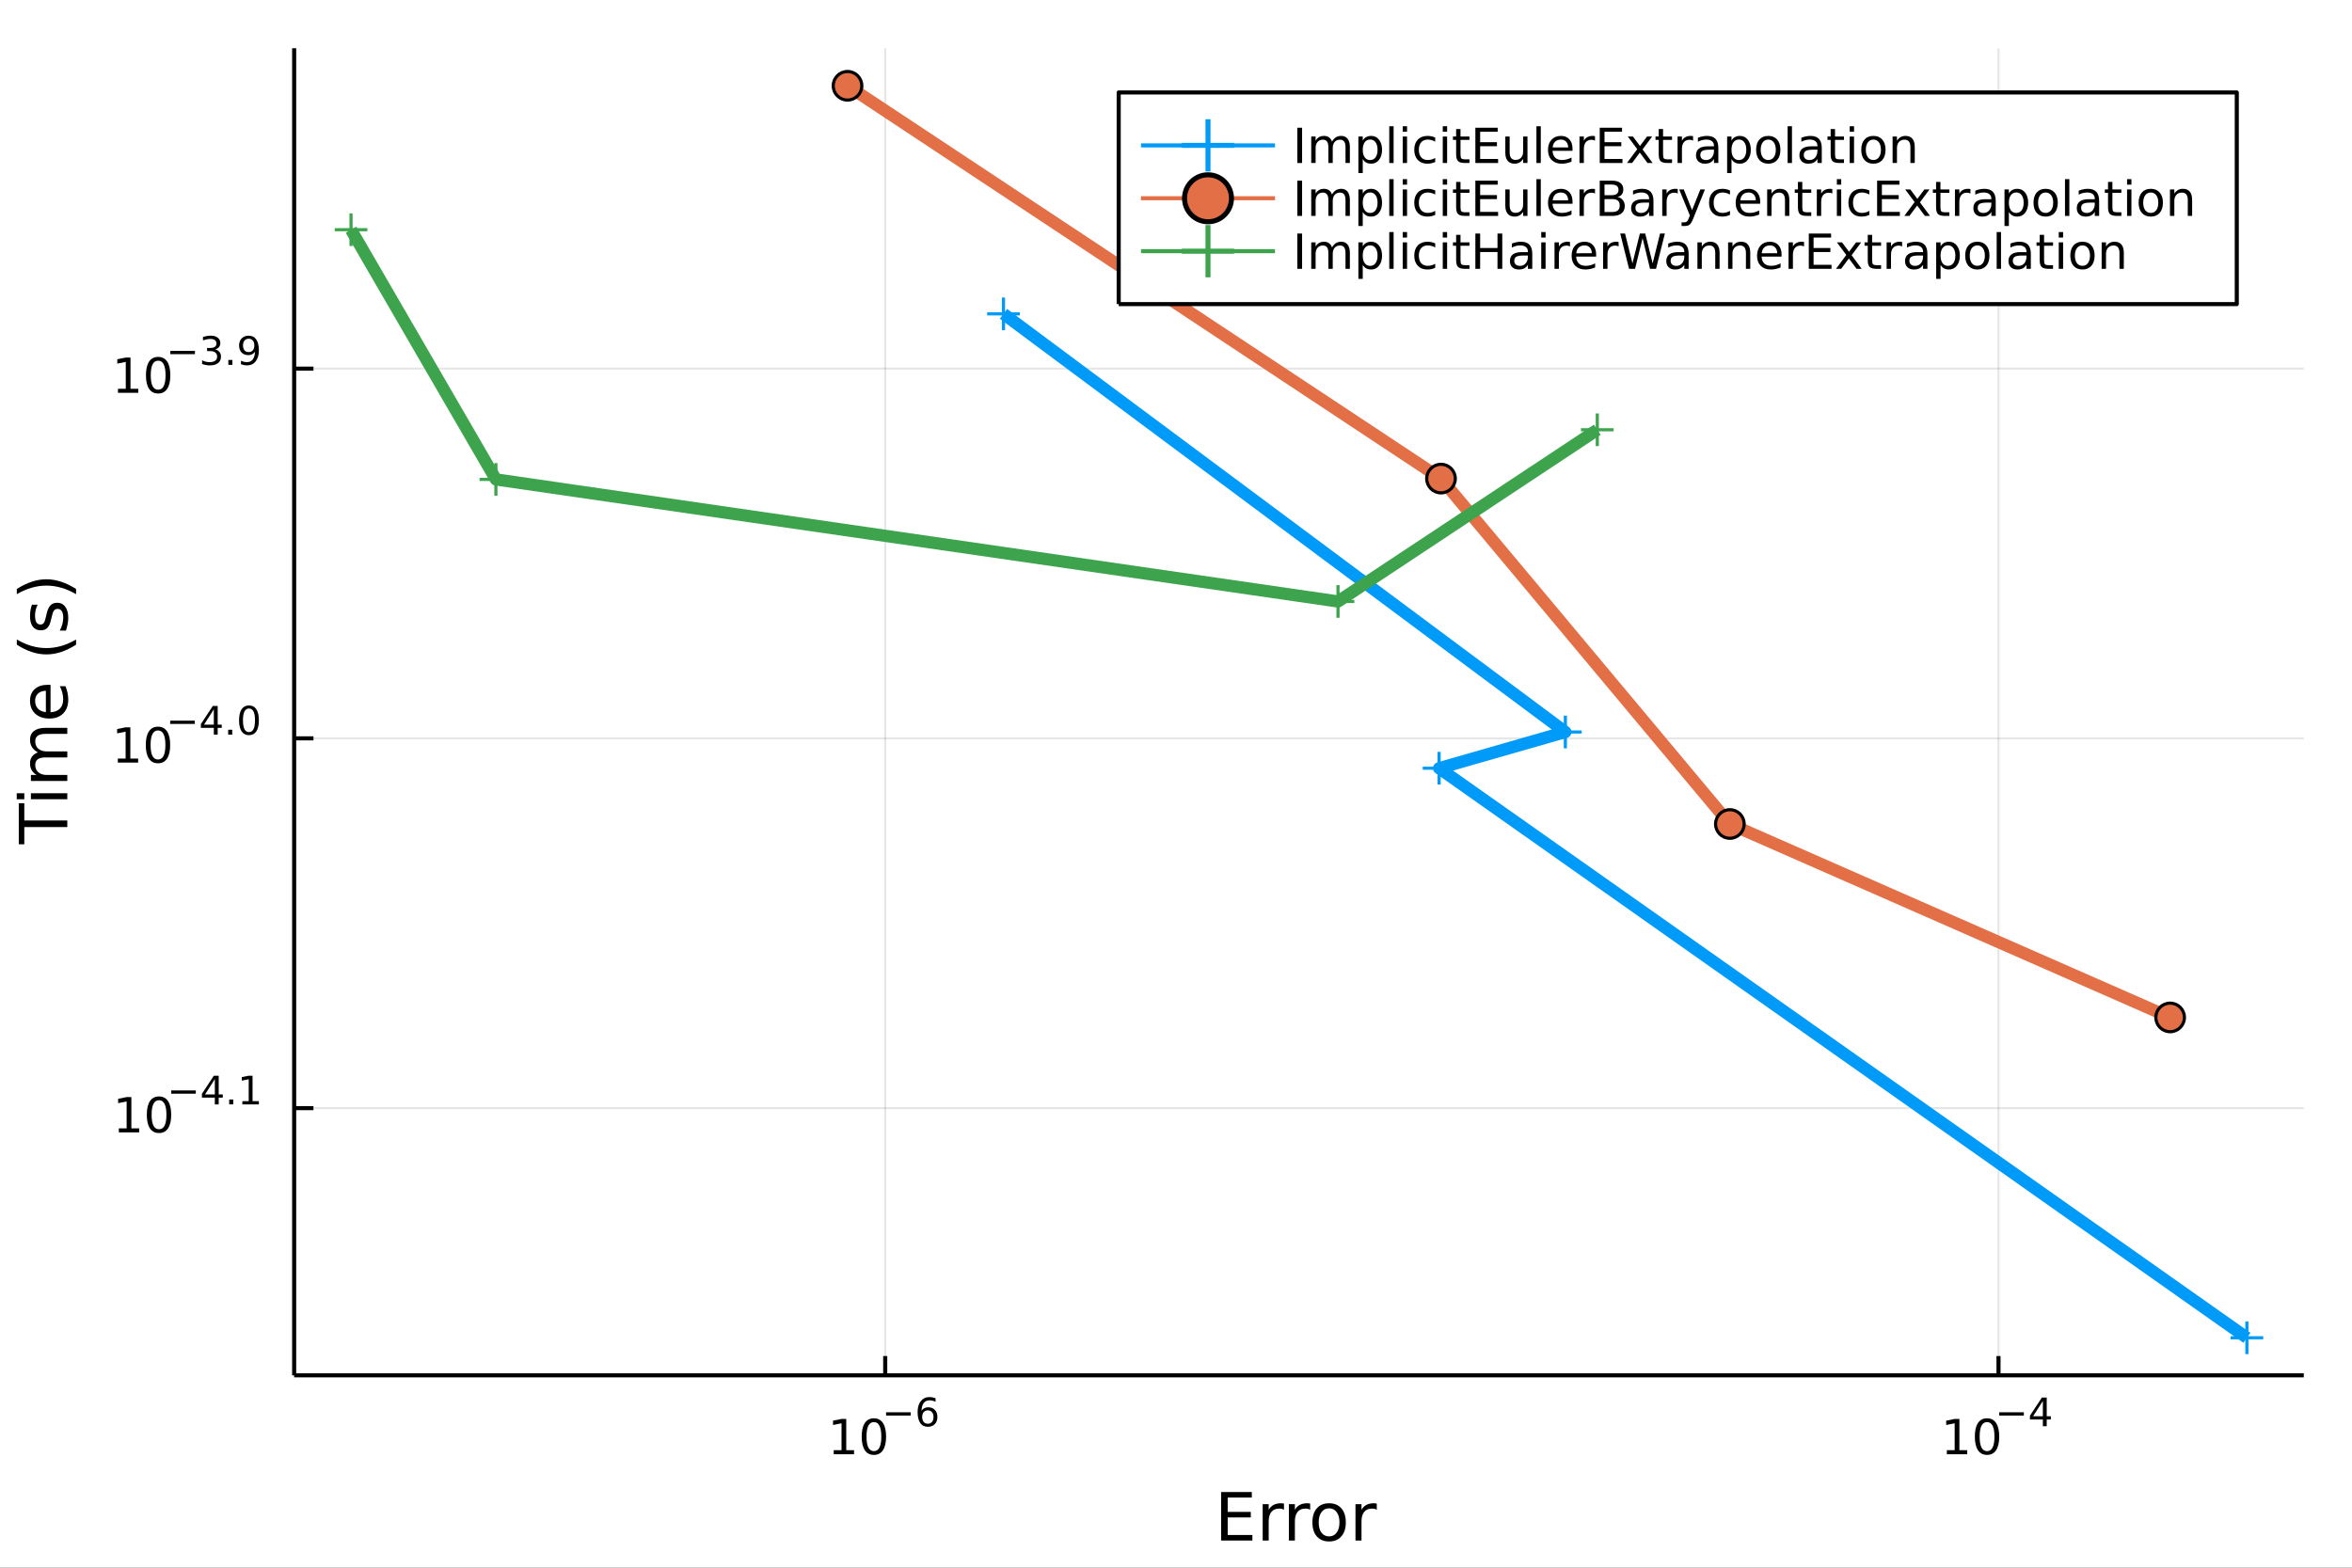 <?xml version="1.0" encoding="utf-8"?>
<svg xmlns="http://www.w3.org/2000/svg" xmlns:xlink="http://www.w3.org/1999/xlink" width="576" height="384" viewBox="0 0 2304 1536">
<rect x="0" y="0" width="2304" height="1536" fill="#333333" stroke="none"/>
<defs>
  <clipPath id="clip760">
    <rect x="0" y="0" width="2304" height="1536"/>
  </clipPath>
</defs>
<path clip-path="url(#clip760)" d="
M0 1536 L2304 1536 L2304 0 L0 0  Z
  " fill="#ffffff" fill-rule="evenodd" fill-opacity="1"/>
<defs>
  <clipPath id="clip761">
    <rect x="460" y="0" width="1614" height="1536"/>
  </clipPath>
</defs>
<path clip-path="url(#clip760)" d="
M288.159 1347.54 L2256.76 1347.54 L2256.76 47.244 L288.159 47.244  Z
  " fill="#ffffff" fill-rule="evenodd" fill-opacity="1"/>
<defs>
  <clipPath id="clip762">
    <rect x="288" y="47" width="1970" height="1301"/>
  </clipPath>
</defs>
<polyline clip-path="url(#clip762)" style="stroke:#000000; stroke-linecap:butt; stroke-linejoin:round; stroke-width:2; stroke-opacity:0.1; fill:none" points="
  867.156,1347.54 867.156,47.244 
  "/>
<polyline clip-path="url(#clip762)" style="stroke:#000000; stroke-linecap:butt; stroke-linejoin:round; stroke-width:2; stroke-opacity:0.1; fill:none" points="
  1957.72,1347.54 1957.72,47.244 
  "/>
<polyline clip-path="url(#clip760)" style="stroke:#000000; stroke-linecap:butt; stroke-linejoin:round; stroke-width:4; stroke-opacity:1; fill:none" points="
  288.159,1347.54 2256.76,1347.54 
  "/>
<polyline clip-path="url(#clip760)" style="stroke:#000000; stroke-linecap:butt; stroke-linejoin:round; stroke-width:4; stroke-opacity:1; fill:none" points="
  867.156,1347.54 867.156,1328.64 
  "/>
<polyline clip-path="url(#clip760)" style="stroke:#000000; stroke-linecap:butt; stroke-linejoin:round; stroke-width:4; stroke-opacity:1; fill:none" points="
  1957.72,1347.54 1957.72,1328.64 
  "/>
<path clip-path="url(#clip760)" d="M816.707 1420.89 L824.345 1420.89 L824.345 1394.53 L816.035 1396.19 L816.035 1391.94 L824.299 1390.27 L828.975 1390.27 L828.975 1420.89 L836.614 1420.89 L836.614 1424.83 L816.707 1424.83 L816.707 1420.89 Z" fill="#000000" fill-rule="evenodd" fill-opacity="1" /><path clip-path="url(#clip760)" d="M856.058 1393.35 Q852.447 1393.35 850.618 1396.91 Q848.813 1400.45 848.813 1407.58 Q848.813 1414.69 850.618 1418.25 Q852.447 1421.8 856.058 1421.8 Q859.693 1421.8 861.498 1418.25 Q863.327 1414.69 863.327 1407.58 Q863.327 1400.45 861.498 1396.91 Q859.693 1393.35 856.058 1393.35 M856.058 1389.64 Q861.868 1389.64 864.924 1394.25 Q868.003 1398.83 868.003 1407.58 Q868.003 1416.31 864.924 1420.92 Q861.868 1425.5 856.058 1425.5 Q850.248 1425.5 847.169 1420.92 Q844.114 1416.31 844.114 1407.58 Q844.114 1398.83 847.169 1394.25 Q850.248 1389.64 856.058 1389.64 Z" fill="#000000" fill-rule="evenodd" fill-opacity="1" /><path clip-path="url(#clip760)" d="M868.003 1383.74 L892.114 1383.74 L892.114 1386.94 L868.003 1386.94 L868.003 1383.74 Z" fill="#000000" fill-rule="evenodd" fill-opacity="1" /><path clip-path="url(#clip760)" d="M908.91 1381.86 Q906.352 1381.86 904.847 1383.61 Q903.361 1385.36 903.361 1388.41 Q903.361 1391.44 904.847 1393.21 Q906.352 1394.95 908.91 1394.95 Q911.467 1394.95 912.953 1393.21 Q914.458 1391.44 914.458 1388.41 Q914.458 1385.36 912.953 1383.61 Q911.467 1381.86 908.91 1381.86 M916.451 1369.96 L916.451 1373.42 Q915.022 1372.74 913.555 1372.39 Q912.107 1372.03 910.677 1372.03 Q906.916 1372.03 904.922 1374.57 Q902.947 1377.11 902.665 1382.24 Q903.775 1380.6 905.449 1379.74 Q907.123 1378.85 909.135 1378.85 Q913.367 1378.85 915.812 1381.43 Q918.276 1383.99 918.276 1388.41 Q918.276 1392.74 915.718 1395.35 Q913.16 1397.96 908.91 1397.96 Q904.038 1397.96 901.462 1394.24 Q898.885 1390.5 898.885 1383.41 Q898.885 1376.75 902.045 1372.8 Q905.204 1368.83 910.527 1368.83 Q911.956 1368.83 913.405 1369.11 Q914.872 1369.39 916.451 1369.96 Z" fill="#000000" fill-rule="evenodd" fill-opacity="1" /><path clip-path="url(#clip760)" d="M1907.14 1420.89 L1914.78 1420.89 L1914.78 1394.53 L1906.47 1396.19 L1906.47 1391.94 L1914.73 1390.27 L1919.41 1390.27 L1919.41 1420.89 L1927.04 1420.89 L1927.04 1424.83 L1907.14 1424.83 L1907.14 1420.89 Z" fill="#000000" fill-rule="evenodd" fill-opacity="1" /><path clip-path="url(#clip760)" d="M1946.49 1393.35 Q1942.88 1393.35 1941.05 1396.91 Q1939.24 1400.45 1939.24 1407.58 Q1939.24 1414.69 1941.05 1418.25 Q1942.88 1421.8 1946.49 1421.8 Q1950.12 1421.8 1951.93 1418.25 Q1953.76 1414.69 1953.76 1407.58 Q1953.76 1400.45 1951.93 1396.91 Q1950.12 1393.35 1946.49 1393.35 M1946.49 1389.64 Q1952.3 1389.64 1955.35 1394.25 Q1958.43 1398.83 1958.43 1407.58 Q1958.43 1416.31 1955.35 1420.92 Q1952.3 1425.5 1946.49 1425.5 Q1940.68 1425.5 1937.6 1420.92 Q1934.54 1416.31 1934.54 1407.58 Q1934.54 1398.83 1937.6 1394.25 Q1940.68 1389.64 1946.49 1389.64 Z" fill="#000000" fill-rule="evenodd" fill-opacity="1" /><path clip-path="url(#clip760)" d="M1958.43 1383.74 L1982.54 1383.74 L1982.54 1386.94 L1958.43 1386.94 L1958.43 1383.74 Z" fill="#000000" fill-rule="evenodd" fill-opacity="1" /><path clip-path="url(#clip760)" d="M2001.18 1372.65 L1991.59 1387.64 L2001.18 1387.64 L2001.18 1372.65 M2000.19 1369.34 L2004.96 1369.34 L2004.96 1387.64 L2008.97 1387.64 L2008.97 1390.8 L2004.96 1390.8 L2004.96 1397.42 L2001.18 1397.42 L2001.18 1390.8 L1988.51 1390.8 L1988.51 1387.13 L2000.19 1369.34 Z" fill="#000000" fill-rule="evenodd" fill-opacity="1" /><path clip-path="url(#clip760)" d="M1196.21 1461.87 L1226.26 1461.87 L1226.26 1467.28 L1202.64 1467.28 L1202.64 1481.34 L1225.27 1481.34 L1225.27 1486.76 L1202.64 1486.76 L1202.64 1503.97 L1226.83 1503.97 L1226.83 1509.39 L1196.21 1509.39 L1196.21 1461.87 Z" fill="#000000" fill-rule="evenodd" fill-opacity="1" /><path clip-path="url(#clip760)" d="M1257.8 1479.21 Q1256.81 1478.64 1255.64 1478.38 Q1254.49 1478.1 1253.09 1478.1 Q1248.12 1478.1 1245.45 1481.34 Q1242.81 1484.56 1242.81 1490.61 L1242.81 1509.39 L1236.92 1509.39 L1236.92 1473.74 L1242.81 1473.74 L1242.81 1479.28 Q1244.66 1476.03 1247.62 1474.47 Q1250.58 1472.88 1254.81 1472.88 Q1255.41 1472.88 1256.15 1472.97 Q1256.88 1473.04 1257.77 1473.2 L1257.8 1479.21 Z" fill="#000000" fill-rule="evenodd" fill-opacity="1" /><path clip-path="url(#clip760)" d="M1283.45 1479.21 Q1282.47 1478.64 1281.29 1478.38 Q1280.14 1478.1 1278.74 1478.1 Q1273.78 1478.1 1271.1 1481.34 Q1268.46 1484.56 1268.46 1490.61 L1268.46 1509.39 L1262.57 1509.39 L1262.57 1473.74 L1268.46 1473.74 L1268.46 1479.28 Q1270.31 1476.03 1273.27 1474.47 Q1276.23 1472.88 1280.46 1472.88 Q1281.07 1472.88 1281.8 1472.97 Q1282.53 1473.04 1283.42 1473.2 L1283.45 1479.21 Z" fill="#000000" fill-rule="evenodd" fill-opacity="1" /><path clip-path="url(#clip760)" d="M1301.98 1477.84 Q1297.27 1477.84 1294.53 1481.54 Q1291.79 1485.2 1291.79 1491.59 Q1291.79 1497.99 1294.5 1501.68 Q1297.24 1505.34 1301.98 1505.34 Q1306.66 1505.34 1309.39 1501.65 Q1312.13 1497.96 1312.13 1491.59 Q1312.13 1485.26 1309.39 1481.57 Q1306.66 1477.84 1301.98 1477.84 M1301.98 1472.88 Q1309.62 1472.88 1313.98 1477.84 Q1318.34 1482.81 1318.34 1491.59 Q1318.34 1500.35 1313.98 1505.34 Q1309.62 1510.31 1301.98 1510.31 Q1294.31 1510.31 1289.95 1505.34 Q1285.62 1500.35 1285.62 1491.59 Q1285.62 1482.81 1289.95 1477.84 Q1294.31 1472.88 1301.98 1472.88 Z" fill="#000000" fill-rule="evenodd" fill-opacity="1" /><path clip-path="url(#clip760)" d="M1348.7 1479.21 Q1347.72 1478.64 1346.54 1478.38 Q1345.39 1478.1 1343.99 1478.1 Q1339.03 1478.1 1336.35 1481.34 Q1333.71 1484.56 1333.71 1490.61 L1333.71 1509.39 L1327.82 1509.39 L1327.82 1473.74 L1333.71 1473.74 L1333.71 1479.28 Q1335.56 1476.03 1338.52 1474.47 Q1341.48 1472.88 1345.71 1472.88 Q1346.32 1472.88 1347.05 1472.97 Q1347.78 1473.04 1348.67 1473.2 L1348.7 1479.21 Z" fill="#000000" fill-rule="evenodd" fill-opacity="1" /><polyline clip-path="url(#clip762)" style="stroke:#000000; stroke-linecap:butt; stroke-linejoin:round; stroke-width:2; stroke-opacity:0.1; fill:none" points="
  288.159,1085.74 2256.76,1085.74 
  "/>
<polyline clip-path="url(#clip762)" style="stroke:#000000; stroke-linecap:butt; stroke-linejoin:round; stroke-width:2; stroke-opacity:0.1; fill:none" points="
  288.159,723.449 2256.76,723.449 
  "/>
<polyline clip-path="url(#clip762)" style="stroke:#000000; stroke-linecap:butt; stroke-linejoin:round; stroke-width:2; stroke-opacity:0.1; fill:none" points="
  288.159,361.155 2256.76,361.155 
  "/>
<polyline clip-path="url(#clip760)" style="stroke:#000000; stroke-linecap:butt; stroke-linejoin:round; stroke-width:4; stroke-opacity:1; fill:none" points="
  288.159,1347.54 288.159,47.244 
  "/>
<polyline clip-path="url(#clip760)" style="stroke:#000000; stroke-linecap:butt; stroke-linejoin:round; stroke-width:4; stroke-opacity:1; fill:none" points="
  288.159,1085.74 307.057,1085.74 
  "/>
<polyline clip-path="url(#clip760)" style="stroke:#000000; stroke-linecap:butt; stroke-linejoin:round; stroke-width:4; stroke-opacity:1; fill:none" points="
  288.159,723.449 307.057,723.449 
  "/>
<polyline clip-path="url(#clip760)" style="stroke:#000000; stroke-linecap:butt; stroke-linejoin:round; stroke-width:4; stroke-opacity:1; fill:none" points="
  288.159,361.155 307.057,361.155 
  "/>
<path clip-path="url(#clip760)" d="M116.408 1105.54 L124.047 1105.54 L124.047 1079.17 L115.737 1080.84 L115.737 1076.58 L124.001 1074.91 L128.677 1074.91 L128.677 1105.54 L136.316 1105.54 L136.316 1109.47 L116.408 1109.47 L116.408 1105.54 Z" fill="#000000" fill-rule="evenodd" fill-opacity="1" /><path clip-path="url(#clip760)" d="M155.76 1077.99 Q152.149 1077.99 150.32 1081.55 Q148.515 1085.1 148.515 1092.23 Q148.515 1099.33 150.32 1102.9 Q152.149 1106.44 155.76 1106.44 Q159.394 1106.44 161.2 1102.9 Q163.028 1099.33 163.028 1092.23 Q163.028 1085.1 161.2 1081.55 Q159.394 1077.99 155.76 1077.99 M155.76 1074.29 Q161.57 1074.29 164.626 1078.89 Q167.704 1083.48 167.704 1092.23 Q167.704 1100.95 164.626 1105.56 Q161.57 1110.14 155.76 1110.14 Q149.95 1110.14 146.871 1105.56 Q143.816 1100.95 143.816 1092.23 Q143.816 1083.48 146.871 1078.89 Q149.95 1074.29 155.76 1074.29 Z" fill="#000000" fill-rule="evenodd" fill-opacity="1" /><path clip-path="url(#clip760)" d="M167.704 1068.39 L191.816 1068.39 L191.816 1071.58 L167.704 1071.58 L167.704 1068.39 Z" fill="#000000" fill-rule="evenodd" fill-opacity="1" /><path clip-path="url(#clip760)" d="M210.454 1057.29 L200.862 1072.28 L210.454 1072.28 L210.454 1057.29 M209.458 1053.98 L214.235 1053.98 L214.235 1072.28 L218.241 1072.28 L218.241 1075.44 L214.235 1075.44 L214.235 1082.06 L210.454 1082.06 L210.454 1075.44 L197.778 1075.44 L197.778 1071.77 L209.458 1053.98 Z" fill="#000000" fill-rule="evenodd" fill-opacity="1" /><path clip-path="url(#clip760)" d="M224.523 1077.28 L228.491 1077.28 L228.491 1082.06 L224.523 1082.06 L224.523 1077.28 Z" fill="#000000" fill-rule="evenodd" fill-opacity="1" /><path clip-path="url(#clip760)" d="M237.425 1078.86 L243.631 1078.86 L243.631 1057.44 L236.879 1058.79 L236.879 1055.33 L243.594 1053.98 L247.393 1053.98 L247.393 1078.86 L253.599 1078.86 L253.599 1082.06 L237.425 1082.06 L237.425 1078.86 Z" fill="#000000" fill-rule="evenodd" fill-opacity="1" /><path clip-path="url(#clip760)" d="M115.411 743.241 L123.05 743.241 L123.05 716.876 L114.74 718.543 L114.74 714.283 L123.004 712.617 L127.68 712.617 L127.68 743.241 L135.319 743.241 L135.319 747.177 L115.411 747.177 L115.411 743.241 Z" fill="#000000" fill-rule="evenodd" fill-opacity="1" /><path clip-path="url(#clip760)" d="M154.763 715.695 Q151.152 715.695 149.323 719.26 Q147.518 722.802 147.518 729.931 Q147.518 737.038 149.323 740.603 Q151.152 744.144 154.763 744.144 Q158.397 744.144 160.203 740.603 Q162.032 737.038 162.032 729.931 Q162.032 722.802 160.203 719.26 Q158.397 715.695 154.763 715.695 M154.763 711.992 Q160.573 711.992 163.629 716.598 Q166.707 721.181 166.707 729.931 Q166.707 738.658 163.629 743.265 Q160.573 747.848 154.763 747.848 Q148.953 747.848 145.874 743.265 Q142.819 738.658 142.819 729.931 Q142.819 721.181 145.874 716.598 Q148.953 711.992 154.763 711.992 Z" fill="#000000" fill-rule="evenodd" fill-opacity="1" /><path clip-path="url(#clip760)" d="M166.707 706.093 L190.819 706.093 L190.819 709.29 L166.707 709.29 L166.707 706.093 Z" fill="#000000" fill-rule="evenodd" fill-opacity="1" /><path clip-path="url(#clip760)" d="M209.458 694.996 L199.866 709.986 L209.458 709.986 L209.458 694.996 M208.461 691.686 L213.238 691.686 L213.238 709.986 L217.244 709.986 L217.244 713.146 L213.238 713.146 L213.238 719.766 L209.458 719.766 L209.458 713.146 L196.781 713.146 L196.781 709.478 L208.461 691.686 Z" fill="#000000" fill-rule="evenodd" fill-opacity="1" /><path clip-path="url(#clip760)" d="M223.526 714.989 L227.494 714.989 L227.494 719.766 L223.526 719.766 L223.526 714.989 Z" fill="#000000" fill-rule="evenodd" fill-opacity="1" /><path clip-path="url(#clip760)" d="M243.895 694.188 Q240.961 694.188 239.475 697.084 Q238.008 699.962 238.008 705.754 Q238.008 711.528 239.475 714.425 Q240.961 717.302 243.895 717.302 Q246.847 717.302 248.314 714.425 Q249.8 711.528 249.8 705.754 Q249.8 699.962 248.314 697.084 Q246.847 694.188 243.895 694.188 M243.895 691.178 Q248.615 691.178 251.098 694.921 Q253.599 698.645 253.599 705.754 Q253.599 712.845 251.098 716.588 Q248.615 720.312 243.895 720.312 Q239.174 720.312 236.672 716.588 Q234.19 712.845 234.19 705.754 Q234.19 698.645 236.672 694.921 Q239.174 691.178 243.895 691.178 Z" fill="#000000" fill-rule="evenodd" fill-opacity="1" /><path clip-path="url(#clip760)" d="M115.562 380.948 L123.201 380.948 L123.201 354.582 L114.891 356.249 L114.891 351.989 L123.154 350.323 L127.83 350.323 L127.83 380.948 L135.469 380.948 L135.469 384.883 L115.562 384.883 L115.562 380.948 Z" fill="#000000" fill-rule="evenodd" fill-opacity="1" /><path clip-path="url(#clip760)" d="M154.914 353.401 Q151.302 353.401 149.474 356.966 Q147.668 360.508 147.668 367.638 Q147.668 374.744 149.474 378.309 Q151.302 381.85 154.914 381.85 Q158.548 381.85 160.353 378.309 Q162.182 374.744 162.182 367.638 Q162.182 360.508 160.353 356.966 Q158.548 353.401 154.914 353.401 M154.914 349.698 Q160.724 349.698 163.779 354.304 Q166.858 358.888 166.858 367.638 Q166.858 376.364 163.779 380.971 Q160.724 385.554 154.914 385.554 Q149.103 385.554 146.025 380.971 Q142.969 376.364 142.969 367.638 Q142.969 358.888 146.025 354.304 Q149.103 349.698 154.914 349.698 Z" fill="#000000" fill-rule="evenodd" fill-opacity="1" /><path clip-path="url(#clip760)" d="M166.858 343.799 L190.969 343.799 L190.969 346.996 L166.858 346.996 L166.858 343.799 Z" fill="#000000" fill-rule="evenodd" fill-opacity="1" /><path clip-path="url(#clip760)" d="M210.68 342.332 Q213.407 342.915 214.931 344.758 Q216.473 346.601 216.473 349.31 Q216.473 353.466 213.614 355.742 Q210.755 358.018 205.489 358.018 Q203.721 358.018 201.84 357.66 Q199.978 357.322 197.985 356.626 L197.985 352.959 Q199.565 353.88 201.445 354.35 Q203.326 354.82 205.376 354.82 Q208.95 354.82 210.812 353.41 Q212.692 351.999 212.692 349.31 Q212.692 346.827 210.943 345.435 Q209.213 344.025 206.11 344.025 L202.837 344.025 L202.837 340.903 L206.26 340.903 Q209.063 340.903 210.548 339.793 Q212.034 338.665 212.034 336.558 Q212.034 334.395 210.492 333.248 Q208.969 332.082 206.11 332.082 Q204.549 332.082 202.762 332.42 Q200.975 332.759 198.831 333.474 L198.831 330.088 Q200.994 329.486 202.875 329.185 Q204.774 328.885 206.448 328.885 Q210.774 328.885 213.294 330.859 Q215.815 332.815 215.815 336.163 Q215.815 338.495 214.479 340.113 Q213.144 341.711 210.68 342.332 Z" fill="#000000" fill-rule="evenodd" fill-opacity="1" /><path clip-path="url(#clip760)" d="M223.676 352.695 L227.645 352.695 L227.645 357.472 L223.676 357.472 L223.676 352.695 Z" fill="#000000" fill-rule="evenodd" fill-opacity="1" /><path clip-path="url(#clip760)" d="M236.033 356.889 L236.033 353.429 Q237.462 354.106 238.929 354.463 Q240.396 354.82 241.807 354.82 Q245.568 354.82 247.543 352.3 Q249.537 349.761 249.819 344.608 Q248.728 346.225 247.054 347.09 Q245.38 347.956 243.349 347.956 Q239.136 347.956 236.672 345.417 Q234.227 342.859 234.227 338.439 Q234.227 334.113 236.785 331.499 Q239.343 328.885 243.594 328.885 Q248.465 328.885 251.023 332.627 Q253.599 336.351 253.599 343.461 Q253.599 350.1 250.44 354.068 Q247.299 358.018 241.976 358.018 Q240.547 358.018 239.08 357.736 Q237.613 357.454 236.033 356.889 M243.594 344.984 Q246.151 344.984 247.637 343.235 Q249.142 341.486 249.142 338.439 Q249.142 335.411 247.637 333.662 Q246.151 331.894 243.594 331.894 Q241.036 331.894 239.531 333.662 Q238.045 335.411 238.045 338.439 Q238.045 341.486 239.531 343.235 Q241.036 344.984 243.594 344.984 Z" fill="#000000" fill-rule="evenodd" fill-opacity="1" /><path clip-path="url(#clip760)" d="M18.404 827.219 L18.404 787.02 L23.815 787.02 L23.815 803.889 L65.924 803.889 L65.924 810.35 L23.815 810.35 L23.815 827.219 L18.404 827.219 Z" fill="#000000" fill-rule="evenodd" fill-opacity="1" /><path clip-path="url(#clip760)" d="M30.276 783.073 L30.276 777.216 L65.924 777.216 L65.924 783.073 L30.276 783.073 M16.399 783.073 L16.399 777.216 L23.815 777.216 L23.815 783.073 L16.399 783.073 Z" fill="#000000" fill-rule="evenodd" fill-opacity="1" /><path clip-path="url(#clip760)" d="M37.119 737.208 Q33.173 735.012 31.295 731.956 Q29.417 728.901 29.417 724.763 Q29.417 719.193 33.332 716.169 Q37.215 713.145 44.408 713.145 L65.924 713.145 L65.924 719.034 L44.599 719.034 Q39.475 719.034 36.992 720.848 Q34.509 722.662 34.509 726.386 Q34.509 730.938 37.533 733.579 Q40.557 736.221 45.777 736.221 L65.924 736.221 L65.924 742.109 L44.599 742.109 Q39.443 742.109 36.992 743.924 Q34.509 745.738 34.509 749.526 Q34.509 754.013 37.565 756.655 Q40.589 759.297 45.777 759.297 L65.924 759.297 L65.924 765.185 L30.276 765.185 L30.276 759.297 L35.814 759.297 Q32.536 757.292 30.976 754.491 Q29.417 751.69 29.417 747.839 Q29.417 743.956 31.39 741.25 Q33.364 738.513 37.119 737.208 Z" fill="#000000" fill-rule="evenodd" fill-opacity="1" /><path clip-path="url(#clip760)" d="M46.636 670.973 L49.501 670.973 L49.501 697.9 Q55.548 697.518 58.731 694.271 Q61.882 690.993 61.882 685.168 Q61.882 681.794 61.054 678.643 Q60.227 675.461 58.572 672.341 L64.11 672.341 Q65.447 675.492 66.147 678.803 Q66.847 682.113 66.847 685.518 Q66.847 694.048 61.882 699.045 Q56.917 704.011 48.45 704.011 Q39.697 704.011 34.573 699.3 Q29.417 694.558 29.417 686.537 Q29.417 679.344 34.064 675.174 Q38.679 670.973 46.636 670.973 M44.917 676.829 Q40.111 676.893 37.247 679.535 Q34.382 682.145 34.382 686.473 Q34.382 691.375 37.151 694.335 Q39.92 697.263 44.949 697.709 L44.917 676.829 Z" fill="#000000" fill-rule="evenodd" fill-opacity="1" /><path clip-path="url(#clip760)" d="M16.463 626.572 Q23.783 630.837 30.945 632.906 Q38.106 634.975 45.458 634.975 Q52.811 634.975 60.036 632.906 Q67.229 630.805 74.518 626.572 L74.518 631.664 Q67.038 636.439 59.813 638.826 Q52.588 641.181 45.458 641.181 Q38.361 641.181 31.167 638.826 Q23.974 636.471 16.463 631.664 L16.463 626.572 Z" fill="#000000" fill-rule="evenodd" fill-opacity="1" /><path clip-path="url(#clip760)" d="M31.326 592.484 L36.865 592.484 Q35.592 594.966 34.955 597.64 Q34.318 600.313 34.318 603.178 Q34.318 607.538 35.655 609.735 Q36.992 611.899 39.666 611.899 Q41.703 611.899 42.88 610.339 Q44.026 608.78 45.077 604.069 L45.522 602.064 Q46.859 595.826 49.31 593.216 Q51.729 590.574 56.089 590.574 Q61.054 590.574 63.951 594.521 Q66.847 598.435 66.847 605.31 Q66.847 608.175 66.274 611.294 Q65.733 614.382 64.619 617.819 L58.572 617.819 Q60.259 614.573 61.118 611.422 Q61.946 608.27 61.946 605.183 Q61.946 601.045 60.545 598.817 Q59.113 596.589 56.535 596.589 Q54.148 596.589 52.874 598.213 Q51.601 599.804 50.424 605.247 L49.946 607.284 Q48.8 612.726 46.445 615.145 Q44.058 617.564 39.92 617.564 Q34.891 617.564 32.154 614 Q29.417 610.435 29.417 603.878 Q29.417 600.632 29.894 597.767 Q30.372 594.902 31.326 592.484 Z" fill="#000000" fill-rule="evenodd" fill-opacity="1" /><path clip-path="url(#clip760)" d="M16.463 582.171 L16.463 577.079 Q23.974 572.304 31.167 569.949 Q38.361 567.562 45.458 567.562 Q52.588 567.562 59.813 569.949 Q67.038 572.304 74.518 577.079 L74.518 582.171 Q67.229 577.938 60.036 575.869 Q52.811 573.768 45.458 573.768 Q38.106 573.768 30.945 575.869 Q23.783 577.938 16.463 582.171 Z" fill="#000000" fill-rule="evenodd" fill-opacity="1" /><polyline clip-path="url(#clip762)" style="stroke:#009af9; stroke-linecap:butt; stroke-linejoin:round; stroke-width:12; stroke-opacity:1; fill:none" points="
  2201.04,1310.74 1409.73,752.686 1533.41,717.199 983.005,307.52 
  "/>
<line clip-path="url(#clip762)" x1="2201.04" y1="1310.74" x2="2201.04" y2="1294.74" style="stroke:#009af9; stroke-width:3.072; stroke-opacity:1"/>
<line clip-path="url(#clip762)" x1="2201.04" y1="1310.74" x2="2185.04" y2="1310.74" style="stroke:#009af9; stroke-width:3.072; stroke-opacity:1"/>
<line clip-path="url(#clip762)" x1="2201.04" y1="1310.74" x2="2201.04" y2="1326.74" style="stroke:#009af9; stroke-width:3.072; stroke-opacity:1"/>
<line clip-path="url(#clip762)" x1="2201.04" y1="1310.74" x2="2217.04" y2="1310.74" style="stroke:#009af9; stroke-width:3.072; stroke-opacity:1"/>
<line clip-path="url(#clip762)" x1="1409.73" y1="752.686" x2="1409.73" y2="736.686" style="stroke:#009af9; stroke-width:3.072; stroke-opacity:1"/>
<line clip-path="url(#clip762)" x1="1409.73" y1="752.686" x2="1393.73" y2="752.686" style="stroke:#009af9; stroke-width:3.072; stroke-opacity:1"/>
<line clip-path="url(#clip762)" x1="1409.73" y1="752.686" x2="1409.73" y2="768.686" style="stroke:#009af9; stroke-width:3.072; stroke-opacity:1"/>
<line clip-path="url(#clip762)" x1="1409.73" y1="752.686" x2="1425.73" y2="752.686" style="stroke:#009af9; stroke-width:3.072; stroke-opacity:1"/>
<line clip-path="url(#clip762)" x1="1533.41" y1="717.199" x2="1533.41" y2="701.199" style="stroke:#009af9; stroke-width:3.072; stroke-opacity:1"/>
<line clip-path="url(#clip762)" x1="1533.41" y1="717.199" x2="1517.41" y2="717.199" style="stroke:#009af9; stroke-width:3.072; stroke-opacity:1"/>
<line clip-path="url(#clip762)" x1="1533.41" y1="717.199" x2="1533.41" y2="733.199" style="stroke:#009af9; stroke-width:3.072; stroke-opacity:1"/>
<line clip-path="url(#clip762)" x1="1533.41" y1="717.199" x2="1549.41" y2="717.199" style="stroke:#009af9; stroke-width:3.072; stroke-opacity:1"/>
<line clip-path="url(#clip762)" x1="983.005" y1="307.52" x2="983.005" y2="291.52" style="stroke:#009af9; stroke-width:3.072; stroke-opacity:1"/>
<line clip-path="url(#clip762)" x1="983.005" y1="307.52" x2="967.005" y2="307.52" style="stroke:#009af9; stroke-width:3.072; stroke-opacity:1"/>
<line clip-path="url(#clip762)" x1="983.005" y1="307.52" x2="983.005" y2="323.52" style="stroke:#009af9; stroke-width:3.072; stroke-opacity:1"/>
<line clip-path="url(#clip762)" x1="983.005" y1="307.52" x2="999.005" y2="307.52" style="stroke:#009af9; stroke-width:3.072; stroke-opacity:1"/>
<polyline clip-path="url(#clip762)" style="stroke:#e26f46; stroke-linecap:butt; stroke-linejoin:round; stroke-width:12; stroke-opacity:1; fill:none" points="
  2125.85,996.863 1694.56,807.338 1411.59,468.916 830.224,84.045 
  "/>
<circle clip-path="url(#clip762)" cx="2125.85" cy="996.863" r="14" fill="#e26f46" fill-rule="evenodd" fill-opacity="1" stroke="#000000" stroke-opacity="1" stroke-width="3.072"/>
<circle clip-path="url(#clip762)" cx="1694.56" cy="807.338" r="14" fill="#e26f46" fill-rule="evenodd" fill-opacity="1" stroke="#000000" stroke-opacity="1" stroke-width="3.072"/>
<circle clip-path="url(#clip762)" cx="1411.59" cy="468.916" r="14" fill="#e26f46" fill-rule="evenodd" fill-opacity="1" stroke="#000000" stroke-opacity="1" stroke-width="3.072"/>
<circle clip-path="url(#clip762)" cx="830.224" cy="84.045" r="14" fill="#e26f46" fill-rule="evenodd" fill-opacity="1" stroke="#000000" stroke-opacity="1" stroke-width="3.072"/>
<polyline clip-path="url(#clip762)" style="stroke:#3da44d; stroke-linecap:butt; stroke-linejoin:round; stroke-width:12; stroke-opacity:1; fill:none" points="
  1564.7,421.08 1310.7,589.314 485.786,469.733 343.874,225.055 
  "/>
<line clip-path="url(#clip762)" x1="1564.7" y1="421.08" x2="1564.7" y2="405.08" style="stroke:#3da44d; stroke-width:3.072; stroke-opacity:1"/>
<line clip-path="url(#clip762)" x1="1564.7" y1="421.08" x2="1548.7" y2="421.08" style="stroke:#3da44d; stroke-width:3.072; stroke-opacity:1"/>
<line clip-path="url(#clip762)" x1="1564.7" y1="421.08" x2="1564.7" y2="437.08" style="stroke:#3da44d; stroke-width:3.072; stroke-opacity:1"/>
<line clip-path="url(#clip762)" x1="1564.7" y1="421.08" x2="1580.7" y2="421.08" style="stroke:#3da44d; stroke-width:3.072; stroke-opacity:1"/>
<line clip-path="url(#clip762)" x1="1310.7" y1="589.314" x2="1310.7" y2="573.314" style="stroke:#3da44d; stroke-width:3.072; stroke-opacity:1"/>
<line clip-path="url(#clip762)" x1="1310.7" y1="589.314" x2="1294.7" y2="589.314" style="stroke:#3da44d; stroke-width:3.072; stroke-opacity:1"/>
<line clip-path="url(#clip762)" x1="1310.7" y1="589.314" x2="1310.7" y2="605.314" style="stroke:#3da44d; stroke-width:3.072; stroke-opacity:1"/>
<line clip-path="url(#clip762)" x1="1310.7" y1="589.314" x2="1326.7" y2="589.314" style="stroke:#3da44d; stroke-width:3.072; stroke-opacity:1"/>
<line clip-path="url(#clip762)" x1="485.786" y1="469.733" x2="485.786" y2="453.733" style="stroke:#3da44d; stroke-width:3.072; stroke-opacity:1"/>
<line clip-path="url(#clip762)" x1="485.786" y1="469.733" x2="469.786" y2="469.733" style="stroke:#3da44d; stroke-width:3.072; stroke-opacity:1"/>
<line clip-path="url(#clip762)" x1="485.786" y1="469.733" x2="485.786" y2="485.733" style="stroke:#3da44d; stroke-width:3.072; stroke-opacity:1"/>
<line clip-path="url(#clip762)" x1="485.786" y1="469.733" x2="501.786" y2="469.733" style="stroke:#3da44d; stroke-width:3.072; stroke-opacity:1"/>
<line clip-path="url(#clip762)" x1="343.874" y1="225.055" x2="343.874" y2="209.055" style="stroke:#3da44d; stroke-width:3.072; stroke-opacity:1"/>
<line clip-path="url(#clip762)" x1="343.874" y1="225.055" x2="327.874" y2="225.055" style="stroke:#3da44d; stroke-width:3.072; stroke-opacity:1"/>
<line clip-path="url(#clip762)" x1="343.874" y1="225.055" x2="343.874" y2="241.055" style="stroke:#3da44d; stroke-width:3.072; stroke-opacity:1"/>
<line clip-path="url(#clip762)" x1="343.874" y1="225.055" x2="359.874" y2="225.055" style="stroke:#3da44d; stroke-width:3.072; stroke-opacity:1"/>
<path clip-path="url(#clip760)" d="
M1095.86 297.947 L2191.14 297.947 L2191.14 90.587 L1095.86 90.587  Z
  " fill="#ffffff" fill-rule="evenodd" fill-opacity="1"/>
<polyline clip-path="url(#clip760)" style="stroke:#000000; stroke-linecap:butt; stroke-linejoin:round; stroke-width:4; stroke-opacity:1; fill:none" points="
  1095.86,297.947 2191.14,297.947 2191.14,90.587 1095.86,90.587 1095.86,297.947 
  "/>
<polyline clip-path="url(#clip760)" style="stroke:#009af9; stroke-linecap:butt; stroke-linejoin:round; stroke-width:4; stroke-opacity:1; fill:none" points="
  1117.73,142.427 1248.97,142.427 
  "/>
<line clip-path="url(#clip760)" x1="1183.35" y1="142.427" x2="1183.35" y2="116.827" style="stroke:#009af9; stroke-width:4.915; stroke-opacity:1"/>
<line clip-path="url(#clip760)" x1="1183.35" y1="142.427" x2="1157.75" y2="142.427" style="stroke:#009af9; stroke-width:4.915; stroke-opacity:1"/>
<line clip-path="url(#clip760)" x1="1183.35" y1="142.427" x2="1183.35" y2="168.027" style="stroke:#009af9; stroke-width:4.915; stroke-opacity:1"/>
<line clip-path="url(#clip760)" x1="1183.35" y1="142.427" x2="1208.95" y2="142.427" style="stroke:#009af9; stroke-width:4.915; stroke-opacity:1"/>
<path clip-path="url(#clip760)" d="M1270.84 125.147 L1275.52 125.147 L1275.52 159.707 L1270.84 159.707 L1270.84 125.147 Z" fill="#000000" fill-rule="evenodd" fill-opacity="1" /><path clip-path="url(#clip760)" d="M1304.82 138.758 Q1306.42 135.888 1308.64 134.522 Q1310.87 133.156 1313.88 133.156 Q1317.93 133.156 1320.13 136.004 Q1322.32 138.828 1322.32 144.059 L1322.32 159.707 L1318.04 159.707 L1318.04 144.198 Q1318.04 140.471 1316.72 138.666 Q1315.4 136.86 1312.69 136.86 Q1309.38 136.86 1307.46 139.059 Q1305.54 141.258 1305.54 145.054 L1305.54 159.707 L1301.26 159.707 L1301.26 144.198 Q1301.26 140.448 1299.94 138.666 Q1298.62 136.86 1295.87 136.86 Q1292.6 136.86 1290.68 139.082 Q1288.76 141.281 1288.76 145.054 L1288.76 159.707 L1284.48 159.707 L1284.48 133.781 L1288.76 133.781 L1288.76 137.809 Q1290.22 135.425 1292.26 134.291 Q1294.29 133.156 1297.09 133.156 Q1299.92 133.156 1301.88 134.592 Q1303.88 136.027 1304.82 138.758 Z" fill="#000000" fill-rule="evenodd" fill-opacity="1" /><path clip-path="url(#clip760)" d="M1334.94 155.818 L1334.94 169.568 L1330.66 169.568 L1330.66 133.781 L1334.94 133.781 L1334.94 137.717 Q1336.28 135.402 1338.32 134.291 Q1340.38 133.156 1343.23 133.156 Q1347.95 133.156 1350.89 136.906 Q1353.85 140.656 1353.85 146.767 Q1353.85 152.879 1350.89 156.628 Q1347.95 160.378 1343.23 160.378 Q1340.38 160.378 1338.32 159.267 Q1336.28 158.133 1334.94 155.818 M1349.43 146.767 Q1349.43 142.068 1347.49 139.406 Q1345.57 136.721 1342.19 136.721 Q1338.81 136.721 1336.86 139.406 Q1334.94 142.068 1334.94 146.767 Q1334.94 151.466 1336.86 154.152 Q1338.81 156.814 1342.19 156.814 Q1345.57 156.814 1347.49 154.152 Q1349.43 151.466 1349.43 146.767 Z" fill="#000000" fill-rule="evenodd" fill-opacity="1" /><path clip-path="url(#clip760)" d="M1360.91 123.689 L1365.17 123.689 L1365.17 159.707 L1360.91 159.707 L1360.91 123.689 Z" fill="#000000" fill-rule="evenodd" fill-opacity="1" /><path clip-path="url(#clip760)" d="M1374.08 133.781 L1378.34 133.781 L1378.34 159.707 L1374.08 159.707 L1374.08 133.781 M1374.08 123.689 L1378.34 123.689 L1378.34 129.082 L1374.08 129.082 L1374.08 123.689 Z" fill="#000000" fill-rule="evenodd" fill-opacity="1" /><path clip-path="url(#clip760)" d="M1405.91 134.777 L1405.91 138.758 Q1404.11 137.763 1402.28 137.277 Q1400.47 136.767 1398.62 136.767 Q1394.48 136.767 1392.19 139.406 Q1389.89 142.022 1389.89 146.767 Q1389.89 151.513 1392.19 154.152 Q1394.48 156.767 1398.62 156.767 Q1400.47 156.767 1402.28 156.281 Q1404.11 155.772 1405.91 154.777 L1405.91 158.712 Q1404.13 159.545 1402.21 159.962 Q1400.31 160.378 1398.16 160.378 Q1392.3 160.378 1388.85 156.698 Q1385.4 153.017 1385.4 146.767 Q1385.4 140.425 1388.87 136.791 Q1392.37 133.156 1398.44 133.156 Q1400.4 133.156 1402.28 133.573 Q1404.15 133.967 1405.91 134.777 Z" fill="#000000" fill-rule="evenodd" fill-opacity="1" /><path clip-path="url(#clip760)" d="M1413.32 133.781 L1417.58 133.781 L1417.58 159.707 L1413.32 159.707 L1413.32 133.781 M1413.32 123.689 L1417.58 123.689 L1417.58 129.082 L1413.32 129.082 L1413.32 123.689 Z" fill="#000000" fill-rule="evenodd" fill-opacity="1" /><path clip-path="url(#clip760)" d="M1430.7 126.42 L1430.7 133.781 L1439.48 133.781 L1439.48 137.092 L1430.7 137.092 L1430.7 151.166 Q1430.7 154.337 1431.56 155.24 Q1432.44 156.142 1435.1 156.142 L1439.48 156.142 L1439.48 159.707 L1435.1 159.707 Q1430.17 159.707 1428.3 157.878 Q1426.42 156.027 1426.42 151.166 L1426.42 137.092 L1423.3 137.092 L1423.3 133.781 L1426.42 133.781 L1426.42 126.42 L1430.7 126.42 Z" fill="#000000" fill-rule="evenodd" fill-opacity="1" /><path clip-path="url(#clip760)" d="M1445.26 125.147 L1467.12 125.147 L1467.12 129.082 L1449.94 129.082 L1449.94 139.314 L1466.4 139.314 L1466.4 143.249 L1449.94 143.249 L1449.94 155.772 L1467.53 155.772 L1467.53 159.707 L1445.26 159.707 L1445.26 125.147 Z" fill="#000000" fill-rule="evenodd" fill-opacity="1" /><path clip-path="url(#clip760)" d="M1474.59 149.476 L1474.59 133.781 L1478.85 133.781 L1478.85 149.314 Q1478.85 152.994 1480.29 154.846 Q1481.72 156.675 1484.59 156.675 Q1488.04 156.675 1490.03 154.476 Q1492.05 152.277 1492.05 148.48 L1492.05 133.781 L1496.3 133.781 L1496.3 159.707 L1492.05 159.707 L1492.05 155.726 Q1490.49 158.087 1488.43 159.244 Q1486.4 160.378 1483.69 160.378 Q1479.22 160.378 1476.91 157.601 Q1474.59 154.823 1474.59 149.476 M1485.31 133.156 L1485.31 133.156 Z" fill="#000000" fill-rule="evenodd" fill-opacity="1" /><path clip-path="url(#clip760)" d="M1505.08 123.689 L1509.34 123.689 L1509.34 159.707 L1505.08 159.707 L1505.08 123.689 Z" fill="#000000" fill-rule="evenodd" fill-opacity="1" /><path clip-path="url(#clip760)" d="M1540.43 145.679 L1540.43 147.763 L1520.84 147.763 Q1521.12 152.161 1523.48 154.476 Q1525.86 156.767 1530.1 156.767 Q1532.55 156.767 1534.85 156.166 Q1537.16 155.564 1539.43 154.36 L1539.43 158.388 Q1537.14 159.36 1534.73 159.869 Q1532.32 160.378 1529.85 160.378 Q1523.64 160.378 1520.01 156.767 Q1516.4 153.156 1516.4 146.999 Q1516.4 140.633 1519.82 136.906 Q1523.27 133.156 1529.11 133.156 Q1534.34 133.156 1537.37 136.536 Q1540.43 139.892 1540.43 145.679 M1536.17 144.429 Q1536.12 140.934 1534.2 138.851 Q1532.3 136.767 1529.15 136.767 Q1525.59 136.767 1523.43 138.781 Q1521.3 140.795 1520.98 144.453 L1536.17 144.429 Z" fill="#000000" fill-rule="evenodd" fill-opacity="1" /><path clip-path="url(#clip760)" d="M1562.44 137.763 Q1561.72 137.346 1560.86 137.161 Q1560.03 136.953 1559.01 136.953 Q1555.4 136.953 1553.46 139.314 Q1551.54 141.652 1551.54 146.05 L1551.54 159.707 L1547.25 159.707 L1547.25 133.781 L1551.54 133.781 L1551.54 137.809 Q1552.88 135.448 1555.03 134.314 Q1557.18 133.156 1560.26 133.156 Q1560.7 133.156 1561.24 133.226 Q1561.77 133.272 1562.42 133.388 L1562.44 137.763 Z" fill="#000000" fill-rule="evenodd" fill-opacity="1" /><path clip-path="url(#clip760)" d="M1567.09 125.147 L1588.94 125.147 L1588.94 129.082 L1571.77 129.082 L1571.77 139.314 L1588.23 139.314 L1588.23 143.249 L1571.77 143.249 L1571.77 155.772 L1589.36 155.772 L1589.36 159.707 L1567.09 159.707 L1567.09 125.147 Z" fill="#000000" fill-rule="evenodd" fill-opacity="1" /><path clip-path="url(#clip760)" d="M1618.41 133.781 L1609.04 146.397 L1618.9 159.707 L1613.87 159.707 L1606.33 149.522 L1598.78 159.707 L1593.76 159.707 L1603.83 146.142 L1594.61 133.781 L1599.64 133.781 L1606.51 143.017 L1613.39 133.781 L1618.41 133.781 Z" fill="#000000" fill-rule="evenodd" fill-opacity="1" /><path clip-path="url(#clip760)" d="M1629.13 126.42 L1629.13 133.781 L1637.9 133.781 L1637.9 137.092 L1629.13 137.092 L1629.13 151.166 Q1629.13 154.337 1629.98 155.24 Q1630.86 156.142 1633.53 156.142 L1637.9 156.142 L1637.9 159.707 L1633.53 159.707 Q1628.6 159.707 1626.72 157.878 Q1624.85 156.027 1624.85 151.166 L1624.85 137.092 L1621.72 137.092 L1621.72 133.781 L1624.85 133.781 L1624.85 126.42 L1629.13 126.42 Z" fill="#000000" fill-rule="evenodd" fill-opacity="1" /><path clip-path="url(#clip760)" d="M1658.53 137.763 Q1657.81 137.346 1656.95 137.161 Q1656.12 136.953 1655.1 136.953 Q1651.49 136.953 1649.54 139.314 Q1647.62 141.652 1647.62 146.05 L1647.62 159.707 L1643.34 159.707 L1643.34 133.781 L1647.62 133.781 L1647.62 137.809 Q1648.97 135.448 1651.12 134.314 Q1653.27 133.156 1656.35 133.156 Q1656.79 133.156 1657.32 133.226 Q1657.86 133.272 1658.5 133.388 L1658.53 137.763 Z" fill="#000000" fill-rule="evenodd" fill-opacity="1" /><path clip-path="url(#clip760)" d="M1674.78 146.675 Q1669.61 146.675 1667.62 147.855 Q1665.63 149.036 1665.63 151.883 Q1665.63 154.152 1667.11 155.494 Q1668.62 156.814 1671.19 156.814 Q1674.73 156.814 1676.86 154.314 Q1679.01 151.791 1679.01 147.624 L1679.01 146.675 L1674.78 146.675 M1683.27 144.916 L1683.27 159.707 L1679.01 159.707 L1679.01 155.772 Q1677.55 158.133 1675.38 159.267 Q1673.2 160.378 1670.05 160.378 Q1666.07 160.378 1663.71 158.156 Q1661.37 155.911 1661.37 152.161 Q1661.37 147.786 1664.29 145.564 Q1667.23 143.342 1673.04 143.342 L1679.01 143.342 L1679.01 142.925 Q1679.01 139.985 1677.07 138.388 Q1675.15 136.767 1671.65 136.767 Q1669.43 136.767 1667.32 137.3 Q1665.22 137.832 1663.27 138.897 L1663.27 134.962 Q1665.61 134.059 1667.81 133.619 Q1670.01 133.156 1672.09 133.156 Q1677.72 133.156 1680.49 136.073 Q1683.27 138.99 1683.27 144.916 Z" fill="#000000" fill-rule="evenodd" fill-opacity="1" /><path clip-path="url(#clip760)" d="M1696.16 155.818 L1696.16 169.568 L1691.88 169.568 L1691.88 133.781 L1696.16 133.781 L1696.16 137.717 Q1697.51 135.402 1699.54 134.291 Q1701.6 133.156 1704.45 133.156 Q1709.17 133.156 1712.11 136.906 Q1715.08 140.656 1715.08 146.767 Q1715.08 152.879 1712.11 156.628 Q1709.17 160.378 1704.45 160.378 Q1701.6 160.378 1699.54 159.267 Q1697.51 158.133 1696.16 155.818 M1710.66 146.767 Q1710.66 142.068 1708.71 139.406 Q1706.79 136.721 1703.41 136.721 Q1700.03 136.721 1698.09 139.406 Q1696.16 142.068 1696.16 146.767 Q1696.16 151.466 1698.09 154.152 Q1700.03 156.814 1703.41 156.814 Q1706.79 156.814 1708.71 154.152 Q1710.66 151.466 1710.66 146.767 Z" fill="#000000" fill-rule="evenodd" fill-opacity="1" /><path clip-path="url(#clip760)" d="M1732.18 136.767 Q1728.76 136.767 1726.77 139.453 Q1724.78 142.115 1724.78 146.767 Q1724.78 151.42 1726.74 154.105 Q1728.73 156.767 1732.18 156.767 Q1735.59 156.767 1737.58 154.082 Q1739.57 151.397 1739.57 146.767 Q1739.57 142.161 1737.58 139.476 Q1735.59 136.767 1732.18 136.767 M1732.18 133.156 Q1737.74 133.156 1740.91 136.767 Q1744.08 140.379 1744.08 146.767 Q1744.08 153.133 1740.91 156.767 Q1737.74 160.378 1732.18 160.378 Q1726.6 160.378 1723.43 156.767 Q1720.29 153.133 1720.29 146.767 Q1720.29 140.379 1723.43 136.767 Q1726.6 133.156 1732.18 133.156 Z" fill="#000000" fill-rule="evenodd" fill-opacity="1" /><path clip-path="url(#clip760)" d="M1751.14 123.689 L1755.4 123.689 L1755.4 159.707 L1751.14 159.707 L1751.14 123.689 Z" fill="#000000" fill-rule="evenodd" fill-opacity="1" /><path clip-path="url(#clip760)" d="M1776.1 146.675 Q1770.93 146.675 1768.94 147.855 Q1766.95 149.036 1766.95 151.883 Q1766.95 154.152 1768.43 155.494 Q1769.94 156.814 1772.51 156.814 Q1776.05 156.814 1778.18 154.314 Q1780.33 151.791 1780.33 147.624 L1780.33 146.675 L1776.1 146.675 M1784.59 144.916 L1784.59 159.707 L1780.33 159.707 L1780.33 155.772 Q1778.87 158.133 1776.7 159.267 Q1774.52 160.378 1771.37 160.378 Q1767.39 160.378 1765.03 158.156 Q1762.69 155.911 1762.69 152.161 Q1762.69 147.786 1765.61 145.564 Q1768.55 143.342 1774.36 143.342 L1780.33 143.342 L1780.33 142.925 Q1780.33 139.985 1778.39 138.388 Q1776.47 136.767 1772.97 136.767 Q1770.75 136.767 1768.64 137.3 Q1766.53 137.832 1764.59 138.897 L1764.59 134.962 Q1766.93 134.059 1769.13 133.619 Q1771.33 133.156 1773.41 133.156 Q1779.03 133.156 1781.81 136.073 Q1784.59 138.99 1784.59 144.916 Z" fill="#000000" fill-rule="evenodd" fill-opacity="1" /><path clip-path="url(#clip760)" d="M1797.58 126.42 L1797.58 133.781 L1806.35 133.781 L1806.35 137.092 L1797.58 137.092 L1797.58 151.166 Q1797.58 154.337 1798.43 155.24 Q1799.31 156.142 1801.97 156.142 L1806.35 156.142 L1806.35 159.707 L1801.97 159.707 Q1797.04 159.707 1795.17 157.878 Q1793.29 156.027 1793.29 151.166 L1793.29 137.092 L1790.17 137.092 L1790.17 133.781 L1793.29 133.781 L1793.29 126.42 L1797.58 126.42 Z" fill="#000000" fill-rule="evenodd" fill-opacity="1" /><path clip-path="url(#clip760)" d="M1811.95 133.781 L1816.21 133.781 L1816.21 159.707 L1811.95 159.707 L1811.95 133.781 M1811.95 123.689 L1816.21 123.689 L1816.21 129.082 L1811.95 129.082 L1811.95 123.689 Z" fill="#000000" fill-rule="evenodd" fill-opacity="1" /><path clip-path="url(#clip760)" d="M1835.17 136.767 Q1831.74 136.767 1829.75 139.453 Q1827.76 142.115 1827.76 146.767 Q1827.76 151.42 1829.73 154.105 Q1831.72 156.767 1835.17 156.767 Q1838.57 156.767 1840.56 154.082 Q1842.55 151.397 1842.55 146.767 Q1842.55 142.161 1840.56 139.476 Q1838.57 136.767 1835.17 136.767 M1835.17 133.156 Q1840.72 133.156 1843.9 136.767 Q1847.07 140.379 1847.07 146.767 Q1847.07 153.133 1843.9 156.767 Q1840.72 160.378 1835.17 160.378 Q1829.59 160.378 1826.42 156.767 Q1823.27 153.133 1823.27 146.767 Q1823.27 140.379 1826.42 136.767 Q1829.59 133.156 1835.17 133.156 Z" fill="#000000" fill-rule="evenodd" fill-opacity="1" /><path clip-path="url(#clip760)" d="M1875.68 144.059 L1875.68 159.707 L1871.42 159.707 L1871.42 144.198 Q1871.42 140.517 1869.98 138.689 Q1868.55 136.86 1865.68 136.86 Q1862.23 136.86 1860.24 139.059 Q1858.25 141.258 1858.25 145.054 L1858.25 159.707 L1853.97 159.707 L1853.97 133.781 L1858.25 133.781 L1858.25 137.809 Q1859.78 135.471 1861.84 134.314 Q1863.92 133.156 1866.63 133.156 Q1871.09 133.156 1873.39 135.934 Q1875.68 138.689 1875.68 144.059 Z" fill="#000000" fill-rule="evenodd" fill-opacity="1" /><polyline clip-path="url(#clip760)" style="stroke:#e26f46; stroke-linecap:butt; stroke-linejoin:round; stroke-width:4; stroke-opacity:1; fill:none" points="
  1117.73,194.267 1248.97,194.267 
  "/>
<circle clip-path="url(#clip760)" cx="1183.35" cy="194.267" r="23" fill="#e26f46" fill-rule="evenodd" fill-opacity="1" stroke="#000000" stroke-opacity="1" stroke-width="4.915"/>
<path clip-path="url(#clip760)" d="M1270.84 176.987 L1275.52 176.987 L1275.52 211.547 L1270.84 211.547 L1270.84 176.987 Z" fill="#000000" fill-rule="evenodd" fill-opacity="1" /><path clip-path="url(#clip760)" d="M1304.82 190.598 Q1306.42 187.728 1308.64 186.362 Q1310.87 184.996 1313.88 184.996 Q1317.93 184.996 1320.13 187.844 Q1322.32 190.668 1322.32 195.899 L1322.32 211.547 L1318.04 211.547 L1318.04 196.038 Q1318.04 192.311 1316.72 190.506 Q1315.4 188.7 1312.69 188.7 Q1309.38 188.7 1307.46 190.899 Q1305.54 193.098 1305.54 196.894 L1305.54 211.547 L1301.26 211.547 L1301.26 196.038 Q1301.26 192.288 1299.94 190.506 Q1298.62 188.7 1295.87 188.7 Q1292.6 188.7 1290.68 190.922 Q1288.76 193.121 1288.76 196.894 L1288.76 211.547 L1284.48 211.547 L1284.48 185.621 L1288.76 185.621 L1288.76 189.649 Q1290.22 187.265 1292.26 186.131 Q1294.29 184.996 1297.09 184.996 Q1299.92 184.996 1301.88 186.432 Q1303.88 187.867 1304.82 190.598 Z" fill="#000000" fill-rule="evenodd" fill-opacity="1" /><path clip-path="url(#clip760)" d="M1334.94 207.658 L1334.94 221.408 L1330.66 221.408 L1330.66 185.621 L1334.94 185.621 L1334.94 189.557 Q1336.28 187.242 1338.32 186.131 Q1340.38 184.996 1343.23 184.996 Q1347.95 184.996 1350.89 188.746 Q1353.85 192.496 1353.85 198.607 Q1353.85 204.719 1350.89 208.468 Q1347.95 212.218 1343.23 212.218 Q1340.38 212.218 1338.32 211.107 Q1336.28 209.973 1334.94 207.658 M1349.43 198.607 Q1349.43 193.908 1347.49 191.246 Q1345.57 188.561 1342.19 188.561 Q1338.81 188.561 1336.86 191.246 Q1334.94 193.908 1334.94 198.607 Q1334.94 203.306 1336.86 205.992 Q1338.81 208.654 1342.19 208.654 Q1345.57 208.654 1347.49 205.992 Q1349.43 203.306 1349.43 198.607 Z" fill="#000000" fill-rule="evenodd" fill-opacity="1" /><path clip-path="url(#clip760)" d="M1360.91 175.529 L1365.17 175.529 L1365.17 211.547 L1360.91 211.547 L1360.91 175.529 Z" fill="#000000" fill-rule="evenodd" fill-opacity="1" /><path clip-path="url(#clip760)" d="M1374.08 185.621 L1378.34 185.621 L1378.34 211.547 L1374.08 211.547 L1374.08 185.621 M1374.08 175.529 L1378.34 175.529 L1378.34 180.922 L1374.08 180.922 L1374.08 175.529 Z" fill="#000000" fill-rule="evenodd" fill-opacity="1" /><path clip-path="url(#clip760)" d="M1405.91 186.617 L1405.91 190.598 Q1404.11 189.603 1402.28 189.117 Q1400.47 188.607 1398.62 188.607 Q1394.48 188.607 1392.19 191.246 Q1389.89 193.862 1389.89 198.607 Q1389.89 203.353 1392.19 205.992 Q1394.48 208.607 1398.62 208.607 Q1400.47 208.607 1402.28 208.121 Q1404.11 207.612 1405.91 206.617 L1405.91 210.552 Q1404.13 211.385 1402.21 211.802 Q1400.31 212.218 1398.16 212.218 Q1392.3 212.218 1388.85 208.538 Q1385.4 204.857 1385.4 198.607 Q1385.4 192.265 1388.87 188.631 Q1392.37 184.996 1398.44 184.996 Q1400.4 184.996 1402.28 185.413 Q1404.15 185.807 1405.91 186.617 Z" fill="#000000" fill-rule="evenodd" fill-opacity="1" /><path clip-path="url(#clip760)" d="M1413.32 185.621 L1417.58 185.621 L1417.58 211.547 L1413.32 211.547 L1413.32 185.621 M1413.32 175.529 L1417.58 175.529 L1417.58 180.922 L1413.32 180.922 L1413.32 175.529 Z" fill="#000000" fill-rule="evenodd" fill-opacity="1" /><path clip-path="url(#clip760)" d="M1430.7 178.26 L1430.7 185.621 L1439.48 185.621 L1439.48 188.932 L1430.7 188.932 L1430.7 203.006 Q1430.7 206.177 1431.56 207.08 Q1432.44 207.982 1435.1 207.982 L1439.48 207.982 L1439.48 211.547 L1435.1 211.547 Q1430.17 211.547 1428.3 209.718 Q1426.42 207.867 1426.42 203.006 L1426.42 188.932 L1423.3 188.932 L1423.3 185.621 L1426.42 185.621 L1426.42 178.26 L1430.7 178.26 Z" fill="#000000" fill-rule="evenodd" fill-opacity="1" /><path clip-path="url(#clip760)" d="M1445.26 176.987 L1467.12 176.987 L1467.12 180.922 L1449.94 180.922 L1449.94 191.154 L1466.4 191.154 L1466.4 195.089 L1449.94 195.089 L1449.94 207.612 L1467.53 207.612 L1467.53 211.547 L1445.26 211.547 L1445.26 176.987 Z" fill="#000000" fill-rule="evenodd" fill-opacity="1" /><path clip-path="url(#clip760)" d="M1474.59 201.316 L1474.59 185.621 L1478.85 185.621 L1478.85 201.154 Q1478.85 204.834 1480.29 206.686 Q1481.72 208.515 1484.59 208.515 Q1488.04 208.515 1490.03 206.316 Q1492.05 204.117 1492.05 200.32 L1492.05 185.621 L1496.3 185.621 L1496.3 211.547 L1492.05 211.547 L1492.05 207.566 Q1490.49 209.927 1488.43 211.084 Q1486.4 212.218 1483.69 212.218 Q1479.22 212.218 1476.91 209.441 Q1474.59 206.663 1474.59 201.316 M1485.31 184.996 L1485.31 184.996 Z" fill="#000000" fill-rule="evenodd" fill-opacity="1" /><path clip-path="url(#clip760)" d="M1505.08 175.529 L1509.34 175.529 L1509.34 211.547 L1505.08 211.547 L1505.08 175.529 Z" fill="#000000" fill-rule="evenodd" fill-opacity="1" /><path clip-path="url(#clip760)" d="M1540.43 197.519 L1540.43 199.603 L1520.84 199.603 Q1521.12 204.001 1523.48 206.316 Q1525.86 208.607 1530.1 208.607 Q1532.55 208.607 1534.85 208.006 Q1537.16 207.404 1539.43 206.2 L1539.43 210.228 Q1537.14 211.2 1534.73 211.709 Q1532.32 212.218 1529.85 212.218 Q1523.64 212.218 1520.01 208.607 Q1516.4 204.996 1516.4 198.839 Q1516.4 192.473 1519.82 188.746 Q1523.27 184.996 1529.11 184.996 Q1534.34 184.996 1537.37 188.376 Q1540.43 191.732 1540.43 197.519 M1536.17 196.269 Q1536.12 192.774 1534.2 190.691 Q1532.3 188.607 1529.15 188.607 Q1525.59 188.607 1523.43 190.621 Q1521.3 192.635 1520.98 196.293 L1536.17 196.269 Z" fill="#000000" fill-rule="evenodd" fill-opacity="1" /><path clip-path="url(#clip760)" d="M1562.44 189.603 Q1561.72 189.186 1560.86 189.001 Q1560.03 188.793 1559.01 188.793 Q1555.4 188.793 1553.46 191.154 Q1551.54 193.492 1551.54 197.89 L1551.54 211.547 L1547.25 211.547 L1547.25 185.621 L1551.54 185.621 L1551.54 189.649 Q1552.88 187.288 1555.03 186.154 Q1557.18 184.996 1560.26 184.996 Q1560.7 184.996 1561.24 185.066 Q1561.77 185.112 1562.42 185.228 L1562.44 189.603 Z" fill="#000000" fill-rule="evenodd" fill-opacity="1" /><path clip-path="url(#clip760)" d="M1571.77 195.043 L1571.77 207.705 L1579.27 207.705 Q1583.04 207.705 1584.85 206.154 Q1586.67 204.58 1586.67 201.362 Q1586.67 198.121 1584.85 196.594 Q1583.04 195.043 1579.27 195.043 L1571.77 195.043 M1571.77 180.83 L1571.77 191.246 L1578.69 191.246 Q1582.11 191.246 1583.78 189.973 Q1585.47 188.677 1585.47 186.038 Q1585.47 183.422 1583.78 182.126 Q1582.11 180.83 1578.69 180.83 L1571.77 180.83 M1567.09 176.987 L1579.04 176.987 Q1584.38 176.987 1587.28 179.209 Q1590.17 181.432 1590.17 185.529 Q1590.17 188.7 1588.69 190.575 Q1587.21 192.45 1584.34 192.913 Q1587.79 193.654 1589.68 196.015 Q1591.61 198.353 1591.61 201.871 Q1591.61 206.501 1588.46 209.024 Q1585.31 211.547 1579.5 211.547 L1567.09 211.547 L1567.09 176.987 Z" fill="#000000" fill-rule="evenodd" fill-opacity="1" /><path clip-path="url(#clip760)" d="M1611.21 198.515 Q1606.05 198.515 1604.06 199.695 Q1602.07 200.876 1602.07 203.723 Q1602.07 205.992 1603.55 207.334 Q1605.05 208.654 1607.62 208.654 Q1611.17 208.654 1613.3 206.154 Q1615.45 203.631 1615.45 199.464 L1615.45 198.515 L1611.21 198.515 M1619.71 196.756 L1619.71 211.547 L1615.45 211.547 L1615.45 207.612 Q1613.99 209.973 1611.81 211.107 Q1609.64 212.218 1606.49 212.218 Q1602.51 212.218 1600.15 209.996 Q1597.81 207.751 1597.81 204.001 Q1597.81 199.626 1600.73 197.404 Q1603.67 195.182 1609.48 195.182 L1615.45 195.182 L1615.45 194.765 Q1615.45 191.825 1613.5 190.228 Q1611.58 188.607 1608.09 188.607 Q1605.86 188.607 1603.76 189.14 Q1601.65 189.672 1599.71 190.737 L1599.71 186.802 Q1602.05 185.899 1604.24 185.459 Q1606.44 184.996 1608.53 184.996 Q1614.15 184.996 1616.93 187.913 Q1619.71 190.83 1619.71 196.756 Z" fill="#000000" fill-rule="evenodd" fill-opacity="1" /><path clip-path="url(#clip760)" d="M1643.5 189.603 Q1642.79 189.186 1641.93 189.001 Q1641.1 188.793 1640.08 188.793 Q1636.47 188.793 1634.52 191.154 Q1632.6 193.492 1632.6 197.89 L1632.6 211.547 L1628.32 211.547 L1628.32 185.621 L1632.6 185.621 L1632.6 189.649 Q1633.94 187.288 1636.1 186.154 Q1638.25 184.996 1641.33 184.996 Q1641.77 184.996 1642.3 185.066 Q1642.83 185.112 1643.48 185.228 L1643.5 189.603 Z" fill="#000000" fill-rule="evenodd" fill-opacity="1" /><path clip-path="url(#clip760)" d="M1658.76 213.955 Q1656.95 218.584 1655.24 219.996 Q1653.53 221.408 1650.66 221.408 L1647.25 221.408 L1647.25 217.843 L1649.75 217.843 Q1651.51 217.843 1652.48 217.01 Q1653.46 216.177 1654.64 213.075 L1655.4 211.131 L1644.92 185.621 L1649.43 185.621 L1657.53 205.899 L1665.63 185.621 L1670.15 185.621 L1658.76 213.955 Z" fill="#000000" fill-rule="evenodd" fill-opacity="1" /><path clip-path="url(#clip760)" d="M1694.68 186.617 L1694.68 190.598 Q1692.88 189.603 1691.05 189.117 Q1689.24 188.607 1687.39 188.607 Q1683.25 188.607 1680.96 191.246 Q1678.67 193.862 1678.67 198.607 Q1678.67 203.353 1680.96 205.992 Q1683.25 208.607 1687.39 208.607 Q1689.24 208.607 1691.05 208.121 Q1692.88 207.612 1694.68 206.617 L1694.68 210.552 Q1692.9 211.385 1690.98 211.802 Q1689.08 212.218 1686.93 212.218 Q1681.07 212.218 1677.62 208.538 Q1674.17 204.857 1674.17 198.607 Q1674.17 192.265 1677.65 188.631 Q1681.14 184.996 1687.21 184.996 Q1689.17 184.996 1691.05 185.413 Q1692.92 185.807 1694.68 186.617 Z" fill="#000000" fill-rule="evenodd" fill-opacity="1" /><path clip-path="url(#clip760)" d="M1724.27 197.519 L1724.27 199.603 L1704.68 199.603 Q1704.96 204.001 1707.32 206.316 Q1709.71 208.607 1713.94 208.607 Q1716.4 208.607 1718.69 208.006 Q1721 207.404 1723.27 206.2 L1723.27 210.228 Q1720.98 211.2 1718.57 211.709 Q1716.16 212.218 1713.69 212.218 Q1707.48 212.218 1703.85 208.607 Q1700.24 204.996 1700.24 198.839 Q1700.24 192.473 1703.66 188.746 Q1707.11 184.996 1712.95 184.996 Q1718.18 184.996 1721.21 188.376 Q1724.27 191.732 1724.27 197.519 M1720.01 196.269 Q1719.96 192.774 1718.04 190.691 Q1716.14 188.607 1712.99 188.607 Q1709.43 188.607 1707.28 190.621 Q1705.15 192.635 1704.82 196.293 L1720.01 196.269 Z" fill="#000000" fill-rule="evenodd" fill-opacity="1" /><path clip-path="url(#clip760)" d="M1752.81 195.899 L1752.81 211.547 L1748.55 211.547 L1748.55 196.038 Q1748.55 192.357 1747.11 190.529 Q1745.68 188.7 1742.81 188.7 Q1739.36 188.7 1737.37 190.899 Q1735.38 193.098 1735.38 196.894 L1735.38 211.547 L1731.1 211.547 L1731.1 185.621 L1735.38 185.621 L1735.38 189.649 Q1736.91 187.311 1738.97 186.154 Q1741.05 184.996 1743.76 184.996 Q1748.22 184.996 1750.52 187.774 Q1752.81 190.529 1752.81 195.899 Z" fill="#000000" fill-rule="evenodd" fill-opacity="1" /><path clip-path="url(#clip760)" d="M1765.52 178.26 L1765.52 185.621 L1774.29 185.621 L1774.29 188.932 L1765.52 188.932 L1765.52 203.006 Q1765.52 206.177 1766.37 207.08 Q1767.25 207.982 1769.91 207.982 L1774.29 207.982 L1774.29 211.547 L1769.91 211.547 Q1764.98 211.547 1763.11 209.718 Q1761.23 207.867 1761.23 203.006 L1761.23 188.932 L1758.11 188.932 L1758.11 185.621 L1761.23 185.621 L1761.23 178.26 L1765.52 178.26 Z" fill="#000000" fill-rule="evenodd" fill-opacity="1" /><path clip-path="url(#clip760)" d="M1794.91 189.603 Q1794.2 189.186 1793.34 189.001 Q1792.51 188.793 1791.49 188.793 Q1787.88 188.793 1785.93 191.154 Q1784.01 193.492 1784.01 197.89 L1784.01 211.547 L1779.73 211.547 L1779.73 185.621 L1784.01 185.621 L1784.01 189.649 Q1785.35 187.288 1787.51 186.154 Q1789.66 184.996 1792.74 184.996 Q1793.18 184.996 1793.71 185.066 Q1794.24 185.112 1794.89 185.228 L1794.91 189.603 Z" fill="#000000" fill-rule="evenodd" fill-opacity="1" /><path clip-path="url(#clip760)" d="M1799.38 185.621 L1803.64 185.621 L1803.64 211.547 L1799.38 211.547 L1799.38 185.621 M1799.38 175.529 L1803.64 175.529 L1803.64 180.922 L1799.38 180.922 L1799.38 175.529 Z" fill="#000000" fill-rule="evenodd" fill-opacity="1" /><path clip-path="url(#clip760)" d="M1831.21 186.617 L1831.21 190.598 Q1829.41 189.603 1827.58 189.117 Q1825.77 188.607 1823.92 188.607 Q1819.78 188.607 1817.48 191.246 Q1815.19 193.862 1815.19 198.607 Q1815.19 203.353 1817.48 205.992 Q1819.78 208.607 1823.92 208.607 Q1825.77 208.607 1827.58 208.121 Q1829.41 207.612 1831.21 206.617 L1831.21 210.552 Q1829.43 211.385 1827.51 211.802 Q1825.61 212.218 1823.46 212.218 Q1817.6 212.218 1814.15 208.538 Q1810.7 204.857 1810.7 198.607 Q1810.7 192.265 1814.17 188.631 Q1817.67 184.996 1823.73 184.996 Q1825.7 184.996 1827.58 185.413 Q1829.45 185.807 1831.21 186.617 Z" fill="#000000" fill-rule="evenodd" fill-opacity="1" /><path clip-path="url(#clip760)" d="M1838.8 176.987 L1860.65 176.987 L1860.65 180.922 L1843.48 180.922 L1843.48 191.154 L1859.94 191.154 L1859.94 195.089 L1843.48 195.089 L1843.48 207.612 L1861.07 207.612 L1861.07 211.547 L1838.8 211.547 L1838.8 176.987 Z" fill="#000000" fill-rule="evenodd" fill-opacity="1" /><path clip-path="url(#clip760)" d="M1890.12 185.621 L1880.75 198.237 L1890.61 211.547 L1885.59 211.547 L1878.04 201.362 L1870.49 211.547 L1865.47 211.547 L1875.54 197.982 L1866.33 185.621 L1871.35 185.621 L1878.22 194.857 L1885.1 185.621 L1890.12 185.621 Z" fill="#000000" fill-rule="evenodd" fill-opacity="1" /><path clip-path="url(#clip760)" d="M1900.84 178.26 L1900.84 185.621 L1909.61 185.621 L1909.61 188.932 L1900.84 188.932 L1900.84 203.006 Q1900.84 206.177 1901.7 207.08 Q1902.58 207.982 1905.24 207.982 L1909.61 207.982 L1909.61 211.547 L1905.24 211.547 Q1900.31 211.547 1898.43 209.718 Q1896.56 207.867 1896.56 203.006 L1896.56 188.932 L1893.43 188.932 L1893.43 185.621 L1896.56 185.621 L1896.56 178.26 L1900.84 178.26 Z" fill="#000000" fill-rule="evenodd" fill-opacity="1" /><path clip-path="url(#clip760)" d="M1930.24 189.603 Q1929.52 189.186 1928.66 189.001 Q1927.83 188.793 1926.81 188.793 Q1923.2 188.793 1921.26 191.154 Q1919.34 193.492 1919.34 197.89 L1919.34 211.547 L1915.05 211.547 L1915.05 185.621 L1919.34 185.621 L1919.34 189.649 Q1920.68 187.288 1922.83 186.154 Q1924.98 184.996 1928.06 184.996 Q1928.5 184.996 1929.03 185.066 Q1929.57 185.112 1930.21 185.228 L1930.24 189.603 Z" fill="#000000" fill-rule="evenodd" fill-opacity="1" /><path clip-path="url(#clip760)" d="M1946.49 198.515 Q1941.33 198.515 1939.33 199.695 Q1937.34 200.876 1937.34 203.723 Q1937.34 205.992 1938.83 207.334 Q1940.33 208.654 1942.9 208.654 Q1946.44 208.654 1948.57 206.154 Q1950.72 203.631 1950.72 199.464 L1950.72 198.515 L1946.49 198.515 M1954.98 196.756 L1954.98 211.547 L1950.72 211.547 L1950.72 207.612 Q1949.27 209.973 1947.09 211.107 Q1944.91 212.218 1941.77 212.218 Q1937.78 212.218 1935.42 209.996 Q1933.09 207.751 1933.09 204.001 Q1933.09 199.626 1936 197.404 Q1938.94 195.182 1944.75 195.182 L1950.72 195.182 L1950.72 194.765 Q1950.72 191.825 1948.78 190.228 Q1946.86 188.607 1943.36 188.607 Q1941.14 188.607 1939.03 189.14 Q1936.93 189.672 1934.98 190.737 L1934.98 186.802 Q1937.32 185.899 1939.52 185.459 Q1941.72 184.996 1943.8 184.996 Q1949.43 184.996 1952.21 187.913 Q1954.98 190.83 1954.98 196.756 Z" fill="#000000" fill-rule="evenodd" fill-opacity="1" /><path clip-path="url(#clip760)" d="M1967.88 207.658 L1967.88 221.408 L1963.59 221.408 L1963.59 185.621 L1967.88 185.621 L1967.88 189.557 Q1969.22 187.242 1971.26 186.131 Q1973.32 184.996 1976.16 184.996 Q1980.89 184.996 1983.83 188.746 Q1986.79 192.496 1986.79 198.607 Q1986.79 204.719 1983.83 208.468 Q1980.89 212.218 1976.16 212.218 Q1973.32 212.218 1971.26 211.107 Q1969.22 209.973 1967.88 207.658 M1982.37 198.607 Q1982.37 193.908 1980.42 191.246 Q1978.5 188.561 1975.12 188.561 Q1971.74 188.561 1969.8 191.246 Q1967.88 193.908 1967.88 198.607 Q1967.88 203.306 1969.8 205.992 Q1971.74 208.654 1975.12 208.654 Q1978.5 208.654 1980.42 205.992 Q1982.37 203.306 1982.37 198.607 Z" fill="#000000" fill-rule="evenodd" fill-opacity="1" /><path clip-path="url(#clip760)" d="M2003.89 188.607 Q2000.47 188.607 1998.48 191.293 Q1996.49 193.955 1996.49 198.607 Q1996.49 203.26 1998.46 205.945 Q2000.45 208.607 2003.89 208.607 Q2007.3 208.607 2009.29 205.922 Q2011.28 203.237 2011.28 198.607 Q2011.28 194.001 2009.29 191.316 Q2007.3 188.607 2003.89 188.607 M2003.89 184.996 Q2009.45 184.996 2012.62 188.607 Q2015.79 192.219 2015.79 198.607 Q2015.79 204.973 2012.62 208.607 Q2009.45 212.218 2003.89 212.218 Q1998.32 212.218 1995.14 208.607 Q1992 204.973 1992 198.607 Q1992 192.219 1995.14 188.607 Q1998.32 184.996 2003.89 184.996 Z" fill="#000000" fill-rule="evenodd" fill-opacity="1" /><path clip-path="url(#clip760)" d="M2022.85 175.529 L2027.11 175.529 L2027.11 211.547 L2022.85 211.547 L2022.85 175.529 Z" fill="#000000" fill-rule="evenodd" fill-opacity="1" /><path clip-path="url(#clip760)" d="M2047.81 198.515 Q2042.64 198.515 2040.65 199.695 Q2038.66 200.876 2038.66 203.723 Q2038.66 205.992 2040.14 207.334 Q2041.65 208.654 2044.22 208.654 Q2047.76 208.654 2049.89 206.154 Q2052.04 203.631 2052.04 199.464 L2052.04 198.515 L2047.81 198.515 M2056.3 196.756 L2056.3 211.547 L2052.04 211.547 L2052.04 207.612 Q2050.58 209.973 2048.41 211.107 Q2046.23 212.218 2043.08 212.218 Q2039.1 212.218 2036.74 209.996 Q2034.4 207.751 2034.4 204.001 Q2034.4 199.626 2037.32 197.404 Q2040.26 195.182 2046.07 195.182 L2052.04 195.182 L2052.04 194.765 Q2052.04 191.825 2050.1 190.228 Q2048.18 188.607 2044.68 188.607 Q2042.46 188.607 2040.35 189.14 Q2038.25 189.672 2036.3 190.737 L2036.3 186.802 Q2038.64 185.899 2040.84 185.459 Q2043.04 184.996 2045.12 184.996 Q2050.75 184.996 2053.52 187.913 Q2056.3 190.83 2056.3 196.756 Z" fill="#000000" fill-rule="evenodd" fill-opacity="1" /><path clip-path="url(#clip760)" d="M2069.29 178.26 L2069.29 185.621 L2078.06 185.621 L2078.06 188.932 L2069.29 188.932 L2069.29 203.006 Q2069.29 206.177 2070.14 207.08 Q2071.02 207.982 2073.69 207.982 L2078.06 207.982 L2078.06 211.547 L2073.69 211.547 Q2068.76 211.547 2066.88 209.718 Q2065.01 207.867 2065.01 203.006 L2065.01 188.932 L2061.88 188.932 L2061.88 185.621 L2065.01 185.621 L2065.01 178.26 L2069.29 178.26 Z" fill="#000000" fill-rule="evenodd" fill-opacity="1" /><path clip-path="url(#clip760)" d="M2083.66 185.621 L2087.92 185.621 L2087.92 211.547 L2083.66 211.547 L2083.66 185.621 M2083.66 175.529 L2087.92 175.529 L2087.92 180.922 L2083.66 180.922 L2083.66 175.529 Z" fill="#000000" fill-rule="evenodd" fill-opacity="1" /><path clip-path="url(#clip760)" d="M2106.88 188.607 Q2103.45 188.607 2101.46 191.293 Q2099.47 193.955 2099.47 198.607 Q2099.47 203.26 2101.44 205.945 Q2103.43 208.607 2106.88 208.607 Q2110.28 208.607 2112.27 205.922 Q2114.26 203.237 2114.26 198.607 Q2114.26 194.001 2112.27 191.316 Q2110.28 188.607 2106.88 188.607 M2106.88 184.996 Q2112.44 184.996 2115.61 188.607 Q2118.78 192.219 2118.78 198.607 Q2118.78 204.973 2115.61 208.607 Q2112.44 212.218 2106.88 212.218 Q2101.3 212.218 2098.13 208.607 Q2094.98 204.973 2094.98 198.607 Q2094.98 192.219 2098.13 188.607 Q2101.3 184.996 2106.88 184.996 Z" fill="#000000" fill-rule="evenodd" fill-opacity="1" /><path clip-path="url(#clip760)" d="M2147.39 195.899 L2147.39 211.547 L2143.13 211.547 L2143.13 196.038 Q2143.13 192.357 2141.7 190.529 Q2140.26 188.7 2137.39 188.7 Q2133.94 188.7 2131.95 190.899 Q2129.96 193.098 2129.96 196.894 L2129.96 211.547 L2125.68 211.547 L2125.68 185.621 L2129.96 185.621 L2129.96 189.649 Q2131.49 187.311 2133.55 186.154 Q2135.63 184.996 2138.34 184.996 Q2142.81 184.996 2145.1 187.774 Q2147.39 190.529 2147.39 195.899 Z" fill="#000000" fill-rule="evenodd" fill-opacity="1" /><polyline clip-path="url(#clip760)" style="stroke:#3da44d; stroke-linecap:butt; stroke-linejoin:round; stroke-width:4; stroke-opacity:1; fill:none" points="
  1117.73,246.107 1248.97,246.107 
  "/>
<line clip-path="url(#clip760)" x1="1183.35" y1="246.107" x2="1183.35" y2="220.507" style="stroke:#3da44d; stroke-width:4.915; stroke-opacity:1"/>
<line clip-path="url(#clip760)" x1="1183.35" y1="246.107" x2="1157.75" y2="246.107" style="stroke:#3da44d; stroke-width:4.915; stroke-opacity:1"/>
<line clip-path="url(#clip760)" x1="1183.35" y1="246.107" x2="1183.35" y2="271.707" style="stroke:#3da44d; stroke-width:4.915; stroke-opacity:1"/>
<line clip-path="url(#clip760)" x1="1183.35" y1="246.107" x2="1208.95" y2="246.107" style="stroke:#3da44d; stroke-width:4.915; stroke-opacity:1"/>
<path clip-path="url(#clip760)" d="M1270.84 228.827 L1275.52 228.827 L1275.52 263.387 L1270.84 263.387 L1270.84 228.827 Z" fill="#000000" fill-rule="evenodd" fill-opacity="1" /><path clip-path="url(#clip760)" d="M1304.82 242.438 Q1306.42 239.568 1308.64 238.202 Q1310.87 236.836 1313.88 236.836 Q1317.93 236.836 1320.13 239.684 Q1322.32 242.508 1322.32 247.739 L1322.32 263.387 L1318.04 263.387 L1318.04 247.878 Q1318.04 244.151 1316.72 242.346 Q1315.4 240.54 1312.69 240.54 Q1309.38 240.54 1307.46 242.739 Q1305.54 244.938 1305.54 248.734 L1305.54 263.387 L1301.26 263.387 L1301.26 247.878 Q1301.26 244.128 1299.94 242.346 Q1298.62 240.54 1295.87 240.54 Q1292.6 240.54 1290.68 242.762 Q1288.76 244.961 1288.76 248.734 L1288.76 263.387 L1284.48 263.387 L1284.48 237.461 L1288.76 237.461 L1288.76 241.489 Q1290.22 239.105 1292.26 237.971 Q1294.29 236.836 1297.09 236.836 Q1299.92 236.836 1301.88 238.272 Q1303.88 239.707 1304.82 242.438 Z" fill="#000000" fill-rule="evenodd" fill-opacity="1" /><path clip-path="url(#clip760)" d="M1334.94 259.498 L1334.94 273.248 L1330.66 273.248 L1330.66 237.461 L1334.94 237.461 L1334.94 241.397 Q1336.28 239.082 1338.32 237.971 Q1340.38 236.836 1343.23 236.836 Q1347.95 236.836 1350.89 240.586 Q1353.85 244.336 1353.85 250.447 Q1353.85 256.559 1350.89 260.308 Q1347.95 264.058 1343.23 264.058 Q1340.38 264.058 1338.32 262.947 Q1336.28 261.813 1334.94 259.498 M1349.43 250.447 Q1349.43 245.748 1347.49 243.086 Q1345.57 240.401 1342.19 240.401 Q1338.81 240.401 1336.86 243.086 Q1334.94 245.748 1334.94 250.447 Q1334.94 255.146 1336.86 257.832 Q1338.81 260.494 1342.19 260.494 Q1345.57 260.494 1347.49 257.832 Q1349.43 255.146 1349.43 250.447 Z" fill="#000000" fill-rule="evenodd" fill-opacity="1" /><path clip-path="url(#clip760)" d="M1360.91 227.369 L1365.17 227.369 L1365.17 263.387 L1360.91 263.387 L1360.91 227.369 Z" fill="#000000" fill-rule="evenodd" fill-opacity="1" /><path clip-path="url(#clip760)" d="M1374.08 237.461 L1378.34 237.461 L1378.34 263.387 L1374.08 263.387 L1374.08 237.461 M1374.08 227.369 L1378.34 227.369 L1378.34 232.762 L1374.08 232.762 L1374.08 227.369 Z" fill="#000000" fill-rule="evenodd" fill-opacity="1" /><path clip-path="url(#clip760)" d="M1405.91 238.457 L1405.91 242.438 Q1404.11 241.443 1402.28 240.957 Q1400.47 240.447 1398.62 240.447 Q1394.48 240.447 1392.19 243.086 Q1389.89 245.702 1389.89 250.447 Q1389.89 255.193 1392.19 257.832 Q1394.48 260.447 1398.62 260.447 Q1400.47 260.447 1402.28 259.961 Q1404.11 259.452 1405.91 258.457 L1405.91 262.392 Q1404.13 263.225 1402.21 263.642 Q1400.31 264.058 1398.16 264.058 Q1392.3 264.058 1388.85 260.378 Q1385.4 256.697 1385.4 250.447 Q1385.4 244.105 1388.87 240.471 Q1392.37 236.836 1398.44 236.836 Q1400.4 236.836 1402.28 237.253 Q1404.15 237.647 1405.91 238.457 Z" fill="#000000" fill-rule="evenodd" fill-opacity="1" /><path clip-path="url(#clip760)" d="M1413.32 237.461 L1417.58 237.461 L1417.58 263.387 L1413.32 263.387 L1413.32 237.461 M1413.32 227.369 L1417.58 227.369 L1417.58 232.762 L1413.32 232.762 L1413.32 227.369 Z" fill="#000000" fill-rule="evenodd" fill-opacity="1" /><path clip-path="url(#clip760)" d="M1430.7 230.1 L1430.7 237.461 L1439.48 237.461 L1439.48 240.772 L1430.7 240.772 L1430.7 254.846 Q1430.7 258.017 1431.56 258.92 Q1432.44 259.822 1435.1 259.822 L1439.48 259.822 L1439.48 263.387 L1435.1 263.387 Q1430.17 263.387 1428.3 261.558 Q1426.42 259.707 1426.42 254.846 L1426.42 240.772 L1423.3 240.772 L1423.3 237.461 L1426.42 237.461 L1426.42 230.1 L1430.7 230.1 Z" fill="#000000" fill-rule="evenodd" fill-opacity="1" /><path clip-path="url(#clip760)" d="M1445.26 228.827 L1449.94 228.827 L1449.94 242.994 L1466.93 242.994 L1466.93 228.827 L1471.61 228.827 L1471.61 263.387 L1466.93 263.387 L1466.93 246.929 L1449.94 246.929 L1449.94 263.387 L1445.26 263.387 L1445.26 228.827 Z" fill="#000000" fill-rule="evenodd" fill-opacity="1" /><path clip-path="url(#clip760)" d="M1492.51 250.355 Q1487.35 250.355 1485.36 251.535 Q1483.37 252.716 1483.37 255.563 Q1483.37 257.832 1484.85 259.174 Q1486.35 260.494 1488.92 260.494 Q1492.46 260.494 1494.59 257.994 Q1496.74 255.471 1496.74 251.304 L1496.74 250.355 L1492.51 250.355 M1501 248.596 L1501 263.387 L1496.74 263.387 L1496.74 259.452 Q1495.29 261.813 1493.11 262.947 Q1490.93 264.058 1487.79 264.058 Q1483.81 264.058 1481.44 261.836 Q1479.11 259.591 1479.11 255.841 Q1479.11 251.466 1482.02 249.244 Q1484.96 247.022 1490.77 247.022 L1496.74 247.022 L1496.74 246.605 Q1496.74 243.665 1494.8 242.068 Q1492.88 240.447 1489.38 240.447 Q1487.16 240.447 1485.06 240.98 Q1482.95 241.512 1481 242.577 L1481 238.642 Q1483.34 237.739 1485.54 237.299 Q1487.74 236.836 1489.82 236.836 Q1495.45 236.836 1498.23 239.753 Q1501 242.67 1501 248.596 Z" fill="#000000" fill-rule="evenodd" fill-opacity="1" /><path clip-path="url(#clip760)" d="M1509.78 237.461 L1514.04 237.461 L1514.04 263.387 L1509.78 263.387 L1509.78 237.461 M1509.78 227.369 L1514.04 227.369 L1514.04 232.762 L1509.78 232.762 L1509.78 227.369 Z" fill="#000000" fill-rule="evenodd" fill-opacity="1" /><path clip-path="url(#clip760)" d="M1537.97 241.443 Q1537.25 241.026 1536.4 240.841 Q1535.56 240.633 1534.55 240.633 Q1530.93 240.633 1528.99 242.994 Q1527.07 245.332 1527.07 249.73 L1527.07 263.387 L1522.79 263.387 L1522.79 237.461 L1527.07 237.461 L1527.07 241.489 Q1528.41 239.128 1530.56 237.994 Q1532.72 236.836 1535.8 236.836 Q1536.24 236.836 1536.77 236.906 Q1537.3 236.952 1537.95 237.068 L1537.97 241.443 Z" fill="#000000" fill-rule="evenodd" fill-opacity="1" /><path clip-path="url(#clip760)" d="M1563.57 249.359 L1563.57 251.443 L1543.99 251.443 Q1544.27 255.841 1546.63 258.156 Q1549.01 260.447 1553.25 260.447 Q1555.7 260.447 1557.99 259.846 Q1560.31 259.244 1562.58 258.04 L1562.58 262.068 Q1560.29 263.04 1557.88 263.549 Q1555.47 264.058 1552.99 264.058 Q1546.79 264.058 1543.16 260.447 Q1539.55 256.836 1539.55 250.679 Q1539.55 244.313 1542.97 240.586 Q1546.42 236.836 1552.25 236.836 Q1557.49 236.836 1560.52 240.216 Q1563.57 243.572 1563.57 249.359 M1559.31 248.109 Q1559.27 244.614 1557.35 242.531 Q1555.45 240.447 1552.3 240.447 Q1548.74 240.447 1546.58 242.461 Q1544.45 244.475 1544.13 248.133 L1559.31 248.109 Z" fill="#000000" fill-rule="evenodd" fill-opacity="1" /><path clip-path="url(#clip760)" d="M1585.59 241.443 Q1584.87 241.026 1584.01 240.841 Q1583.18 240.633 1582.16 240.633 Q1578.55 240.633 1576.61 242.994 Q1574.68 245.332 1574.68 249.73 L1574.68 263.387 L1570.4 263.387 L1570.4 237.461 L1574.68 237.461 L1574.68 241.489 Q1576.03 239.128 1578.18 237.994 Q1580.33 236.836 1583.41 236.836 Q1583.85 236.836 1584.38 236.906 Q1584.92 236.952 1585.56 237.068 L1585.59 241.443 Z" fill="#000000" fill-rule="evenodd" fill-opacity="1" /><path clip-path="url(#clip760)" d="M1587.16 228.827 L1591.88 228.827 L1599.15 258.04 L1606.4 228.827 L1611.65 228.827 L1618.92 258.04 L1626.17 228.827 L1630.91 228.827 L1622.23 263.387 L1616.35 263.387 L1609.06 233.387 L1601.7 263.387 L1595.82 263.387 L1587.16 228.827 Z" fill="#000000" fill-rule="evenodd" fill-opacity="1" /><path clip-path="url(#clip760)" d="M1645.68 250.355 Q1640.52 250.355 1638.53 251.535 Q1636.54 252.716 1636.54 255.563 Q1636.54 257.832 1638.02 259.174 Q1639.52 260.494 1642.09 260.494 Q1645.63 260.494 1647.76 257.994 Q1649.92 255.471 1649.92 251.304 L1649.92 250.355 L1645.68 250.355 M1654.17 248.596 L1654.17 263.387 L1649.92 263.387 L1649.92 259.452 Q1648.46 261.813 1646.28 262.947 Q1644.11 264.058 1640.96 264.058 Q1636.98 264.058 1634.61 261.836 Q1632.28 259.591 1632.28 255.841 Q1632.28 251.466 1635.19 249.244 Q1638.13 247.022 1643.94 247.022 L1649.92 247.022 L1649.92 246.605 Q1649.92 243.665 1647.97 242.068 Q1646.05 240.447 1642.55 240.447 Q1640.33 240.447 1638.23 240.98 Q1636.12 241.512 1634.17 242.577 L1634.17 238.642 Q1636.51 237.739 1638.71 237.299 Q1640.91 236.836 1642.99 236.836 Q1648.62 236.836 1651.4 239.753 Q1654.17 242.67 1654.17 248.596 Z" fill="#000000" fill-rule="evenodd" fill-opacity="1" /><path clip-path="url(#clip760)" d="M1684.5 247.739 L1684.5 263.387 L1680.24 263.387 L1680.24 247.878 Q1680.24 244.197 1678.8 242.369 Q1677.37 240.54 1674.5 240.54 Q1671.05 240.54 1669.06 242.739 Q1667.07 244.938 1667.07 248.734 L1667.07 263.387 L1662.79 263.387 L1662.79 237.461 L1667.07 237.461 L1667.07 241.489 Q1668.6 239.151 1670.66 237.994 Q1672.74 236.836 1675.45 236.836 Q1679.92 236.836 1682.21 239.614 Q1684.5 242.369 1684.5 247.739 Z" fill="#000000" fill-rule="evenodd" fill-opacity="1" /><path clip-path="url(#clip760)" d="M1714.54 247.739 L1714.54 263.387 L1710.29 263.387 L1710.29 247.878 Q1710.29 244.197 1708.85 242.369 Q1707.41 240.54 1704.54 240.54 Q1701.1 240.54 1699.1 242.739 Q1697.11 244.938 1697.11 248.734 L1697.11 263.387 L1692.83 263.387 L1692.83 237.461 L1697.11 237.461 L1697.11 241.489 Q1698.64 239.151 1700.7 237.994 Q1702.79 236.836 1705.49 236.836 Q1709.96 236.836 1712.25 239.614 Q1714.54 242.369 1714.54 247.739 Z" fill="#000000" fill-rule="evenodd" fill-opacity="1" /><path clip-path="url(#clip760)" d="M1745.22 249.359 L1745.22 251.443 L1725.63 251.443 Q1725.91 255.841 1728.27 258.156 Q1730.66 260.447 1734.89 260.447 Q1737.35 260.447 1739.64 259.846 Q1741.95 259.244 1744.22 258.04 L1744.22 262.068 Q1741.93 263.04 1739.52 263.549 Q1737.11 264.058 1734.64 264.058 Q1728.43 264.058 1724.8 260.447 Q1721.19 256.836 1721.19 250.679 Q1721.19 244.313 1724.61 240.586 Q1728.06 236.836 1733.9 236.836 Q1739.13 236.836 1742.16 240.216 Q1745.22 243.572 1745.22 249.359 M1740.96 248.109 Q1740.91 244.614 1738.99 242.531 Q1737.09 240.447 1733.94 240.447 Q1730.38 240.447 1728.23 242.461 Q1726.1 244.475 1725.77 248.133 L1740.96 248.109 Z" fill="#000000" fill-rule="evenodd" fill-opacity="1" /><path clip-path="url(#clip760)" d="M1767.23 241.443 Q1766.51 241.026 1765.66 240.841 Q1764.82 240.633 1763.8 240.633 Q1760.19 240.633 1758.25 242.994 Q1756.33 245.332 1756.33 249.73 L1756.33 263.387 L1752.04 263.387 L1752.04 237.461 L1756.33 237.461 L1756.33 241.489 Q1757.67 239.128 1759.82 237.994 Q1761.97 236.836 1765.05 236.836 Q1765.49 236.836 1766.03 236.906 Q1766.56 236.952 1767.21 237.068 L1767.23 241.443 Z" fill="#000000" fill-rule="evenodd" fill-opacity="1" /><path clip-path="url(#clip760)" d="M1771.88 228.827 L1793.73 228.827 L1793.73 232.762 L1776.56 232.762 L1776.56 242.994 L1793.02 242.994 L1793.02 246.929 L1776.56 246.929 L1776.56 259.452 L1794.15 259.452 L1794.15 263.387 L1771.88 263.387 L1771.88 228.827 Z" fill="#000000" fill-rule="evenodd" fill-opacity="1" /><path clip-path="url(#clip760)" d="M1823.2 237.461 L1813.83 250.077 L1823.69 263.387 L1818.66 263.387 L1811.12 253.202 L1803.57 263.387 L1798.55 263.387 L1808.62 249.822 L1799.41 237.461 L1804.43 237.461 L1811.3 246.697 L1818.18 237.461 L1823.2 237.461 Z" fill="#000000" fill-rule="evenodd" fill-opacity="1" /><path clip-path="url(#clip760)" d="M1833.92 230.1 L1833.92 237.461 L1842.69 237.461 L1842.69 240.772 L1833.92 240.772 L1833.92 254.846 Q1833.92 258.017 1834.78 258.92 Q1835.65 259.822 1838.32 259.822 L1842.69 259.822 L1842.69 263.387 L1838.32 263.387 Q1833.39 263.387 1831.51 261.558 Q1829.64 259.707 1829.64 254.846 L1829.64 240.772 L1826.51 240.772 L1826.51 237.461 L1829.64 237.461 L1829.64 230.1 L1833.92 230.1 Z" fill="#000000" fill-rule="evenodd" fill-opacity="1" /><path clip-path="url(#clip760)" d="M1863.32 241.443 Q1862.6 241.026 1861.74 240.841 Q1860.91 240.633 1859.89 240.633 Q1856.28 240.633 1854.34 242.994 Q1852.41 245.332 1852.41 249.73 L1852.41 263.387 L1848.13 263.387 L1848.13 237.461 L1852.41 237.461 L1852.41 241.489 Q1853.76 239.128 1855.91 237.994 Q1858.06 236.836 1861.14 236.836 Q1861.58 236.836 1862.11 236.906 Q1862.65 236.952 1863.29 237.068 L1863.32 241.443 Z" fill="#000000" fill-rule="evenodd" fill-opacity="1" /><path clip-path="url(#clip760)" d="M1879.57 250.355 Q1874.4 250.355 1872.41 251.535 Q1870.42 252.716 1870.42 255.563 Q1870.42 257.832 1871.9 259.174 Q1873.41 260.494 1875.98 260.494 Q1879.52 260.494 1881.65 257.994 Q1883.8 255.471 1883.8 251.304 L1883.8 250.355 L1879.57 250.355 M1888.06 248.596 L1888.06 263.387 L1883.8 263.387 L1883.8 259.452 Q1882.34 261.813 1880.17 262.947 Q1877.99 264.058 1874.84 264.058 Q1870.86 264.058 1868.5 261.836 Q1866.16 259.591 1866.16 255.841 Q1866.16 251.466 1869.08 249.244 Q1872.02 247.022 1877.83 247.022 L1883.8 247.022 L1883.8 246.605 Q1883.8 243.665 1881.86 242.068 Q1879.94 240.447 1876.44 240.447 Q1874.22 240.447 1872.11 240.98 Q1870.01 241.512 1868.06 242.577 L1868.06 238.642 Q1870.4 237.739 1872.6 237.299 Q1874.8 236.836 1876.88 236.836 Q1882.51 236.836 1885.28 239.753 Q1888.06 242.67 1888.06 248.596 Z" fill="#000000" fill-rule="evenodd" fill-opacity="1" /><path clip-path="url(#clip760)" d="M1900.96 259.498 L1900.96 273.248 L1896.67 273.248 L1896.67 237.461 L1900.96 237.461 L1900.96 241.397 Q1902.3 239.082 1904.34 237.971 Q1906.4 236.836 1909.24 236.836 Q1913.96 236.836 1916.9 240.586 Q1919.87 244.336 1919.87 250.447 Q1919.87 256.559 1916.9 260.308 Q1913.96 264.058 1909.24 264.058 Q1906.4 264.058 1904.34 262.947 Q1902.3 261.813 1900.96 259.498 M1915.45 250.447 Q1915.45 245.748 1913.5 243.086 Q1911.58 240.401 1908.2 240.401 Q1904.82 240.401 1902.88 243.086 Q1900.96 245.748 1900.96 250.447 Q1900.96 255.146 1902.88 257.832 Q1904.82 260.494 1908.2 260.494 Q1911.58 260.494 1913.5 257.832 Q1915.45 255.146 1915.45 250.447 Z" fill="#000000" fill-rule="evenodd" fill-opacity="1" /><path clip-path="url(#clip760)" d="M1936.97 240.447 Q1933.55 240.447 1931.56 243.133 Q1929.57 245.795 1929.57 250.447 Q1929.57 255.1 1931.53 257.785 Q1933.52 260.447 1936.97 260.447 Q1940.38 260.447 1942.37 257.762 Q1944.36 255.077 1944.36 250.447 Q1944.36 245.841 1942.37 243.156 Q1940.38 240.447 1936.97 240.447 M1936.97 236.836 Q1942.53 236.836 1945.7 240.447 Q1948.87 244.059 1948.87 250.447 Q1948.87 256.813 1945.7 260.447 Q1942.53 264.058 1936.97 264.058 Q1931.4 264.058 1928.22 260.447 Q1925.08 256.813 1925.08 250.447 Q1925.08 244.059 1928.22 240.447 Q1931.4 236.836 1936.97 236.836 Z" fill="#000000" fill-rule="evenodd" fill-opacity="1" /><path clip-path="url(#clip760)" d="M1955.93 227.369 L1960.19 227.369 L1960.19 263.387 L1955.93 263.387 L1955.93 227.369 Z" fill="#000000" fill-rule="evenodd" fill-opacity="1" /><path clip-path="url(#clip760)" d="M1980.89 250.355 Q1975.72 250.355 1973.73 251.535 Q1971.74 252.716 1971.74 255.563 Q1971.74 257.832 1973.22 259.174 Q1974.73 260.494 1977.3 260.494 Q1980.84 260.494 1982.97 257.994 Q1985.12 255.471 1985.12 251.304 L1985.12 250.355 L1980.89 250.355 M1989.38 248.596 L1989.38 263.387 L1985.12 263.387 L1985.12 259.452 Q1983.66 261.813 1981.49 262.947 Q1979.31 264.058 1976.16 264.058 Q1972.18 264.058 1969.82 261.836 Q1967.48 259.591 1967.48 255.841 Q1967.48 251.466 1970.4 249.244 Q1973.34 247.022 1979.15 247.022 L1985.12 247.022 L1985.12 246.605 Q1985.12 243.665 1983.18 242.068 Q1981.26 240.447 1977.76 240.447 Q1975.54 240.447 1973.43 240.98 Q1971.33 241.512 1969.38 242.577 L1969.38 238.642 Q1971.72 237.739 1973.92 237.299 Q1976.12 236.836 1978.2 236.836 Q1983.83 236.836 1986.6 239.753 Q1989.38 242.67 1989.38 248.596 Z" fill="#000000" fill-rule="evenodd" fill-opacity="1" /><path clip-path="url(#clip760)" d="M2002.37 230.1 L2002.37 237.461 L2011.14 237.461 L2011.14 240.772 L2002.37 240.772 L2002.37 254.846 Q2002.37 258.017 2003.22 258.92 Q2004.1 259.822 2006.77 259.822 L2011.14 259.822 L2011.14 263.387 L2006.77 263.387 Q2001.83 263.387 1999.96 261.558 Q1998.08 259.707 1998.08 254.846 L1998.08 240.772 L1994.96 240.772 L1994.96 237.461 L1998.08 237.461 L1998.08 230.1 L2002.37 230.1 Z" fill="#000000" fill-rule="evenodd" fill-opacity="1" /><path clip-path="url(#clip760)" d="M2016.74 237.461 L2021 237.461 L2021 263.387 L2016.74 263.387 L2016.74 237.461 M2016.74 227.369 L2021 227.369 L2021 232.762 L2016.74 232.762 L2016.74 227.369 Z" fill="#000000" fill-rule="evenodd" fill-opacity="1" /><path clip-path="url(#clip760)" d="M2039.96 240.447 Q2036.53 240.447 2034.54 243.133 Q2032.55 245.795 2032.55 250.447 Q2032.55 255.1 2034.52 257.785 Q2036.51 260.447 2039.96 260.447 Q2043.36 260.447 2045.35 257.762 Q2047.34 255.077 2047.34 250.447 Q2047.34 245.841 2045.35 243.156 Q2043.36 240.447 2039.96 240.447 M2039.96 236.836 Q2045.51 236.836 2048.69 240.447 Q2051.86 244.059 2051.86 250.447 Q2051.86 256.813 2048.69 260.447 Q2045.51 264.058 2039.96 264.058 Q2034.38 264.058 2031.21 260.447 Q2028.06 256.813 2028.06 250.447 Q2028.06 244.059 2031.21 240.447 Q2034.38 236.836 2039.96 236.836 Z" fill="#000000" fill-rule="evenodd" fill-opacity="1" /><path clip-path="url(#clip760)" d="M2080.47 247.739 L2080.47 263.387 L2076.21 263.387 L2076.21 247.878 Q2076.21 244.197 2074.77 242.369 Q2073.34 240.54 2070.47 240.54 Q2067.02 240.54 2065.03 242.739 Q2063.04 244.938 2063.04 248.734 L2063.04 263.387 L2058.76 263.387 L2058.76 237.461 L2063.04 237.461 L2063.04 241.489 Q2064.57 239.151 2066.63 237.994 Q2068.71 236.836 2071.42 236.836 Q2075.89 236.836 2078.18 239.614 Q2080.47 242.369 2080.47 247.739 Z" fill="#000000" fill-rule="evenodd" fill-opacity="1" /></svg>
